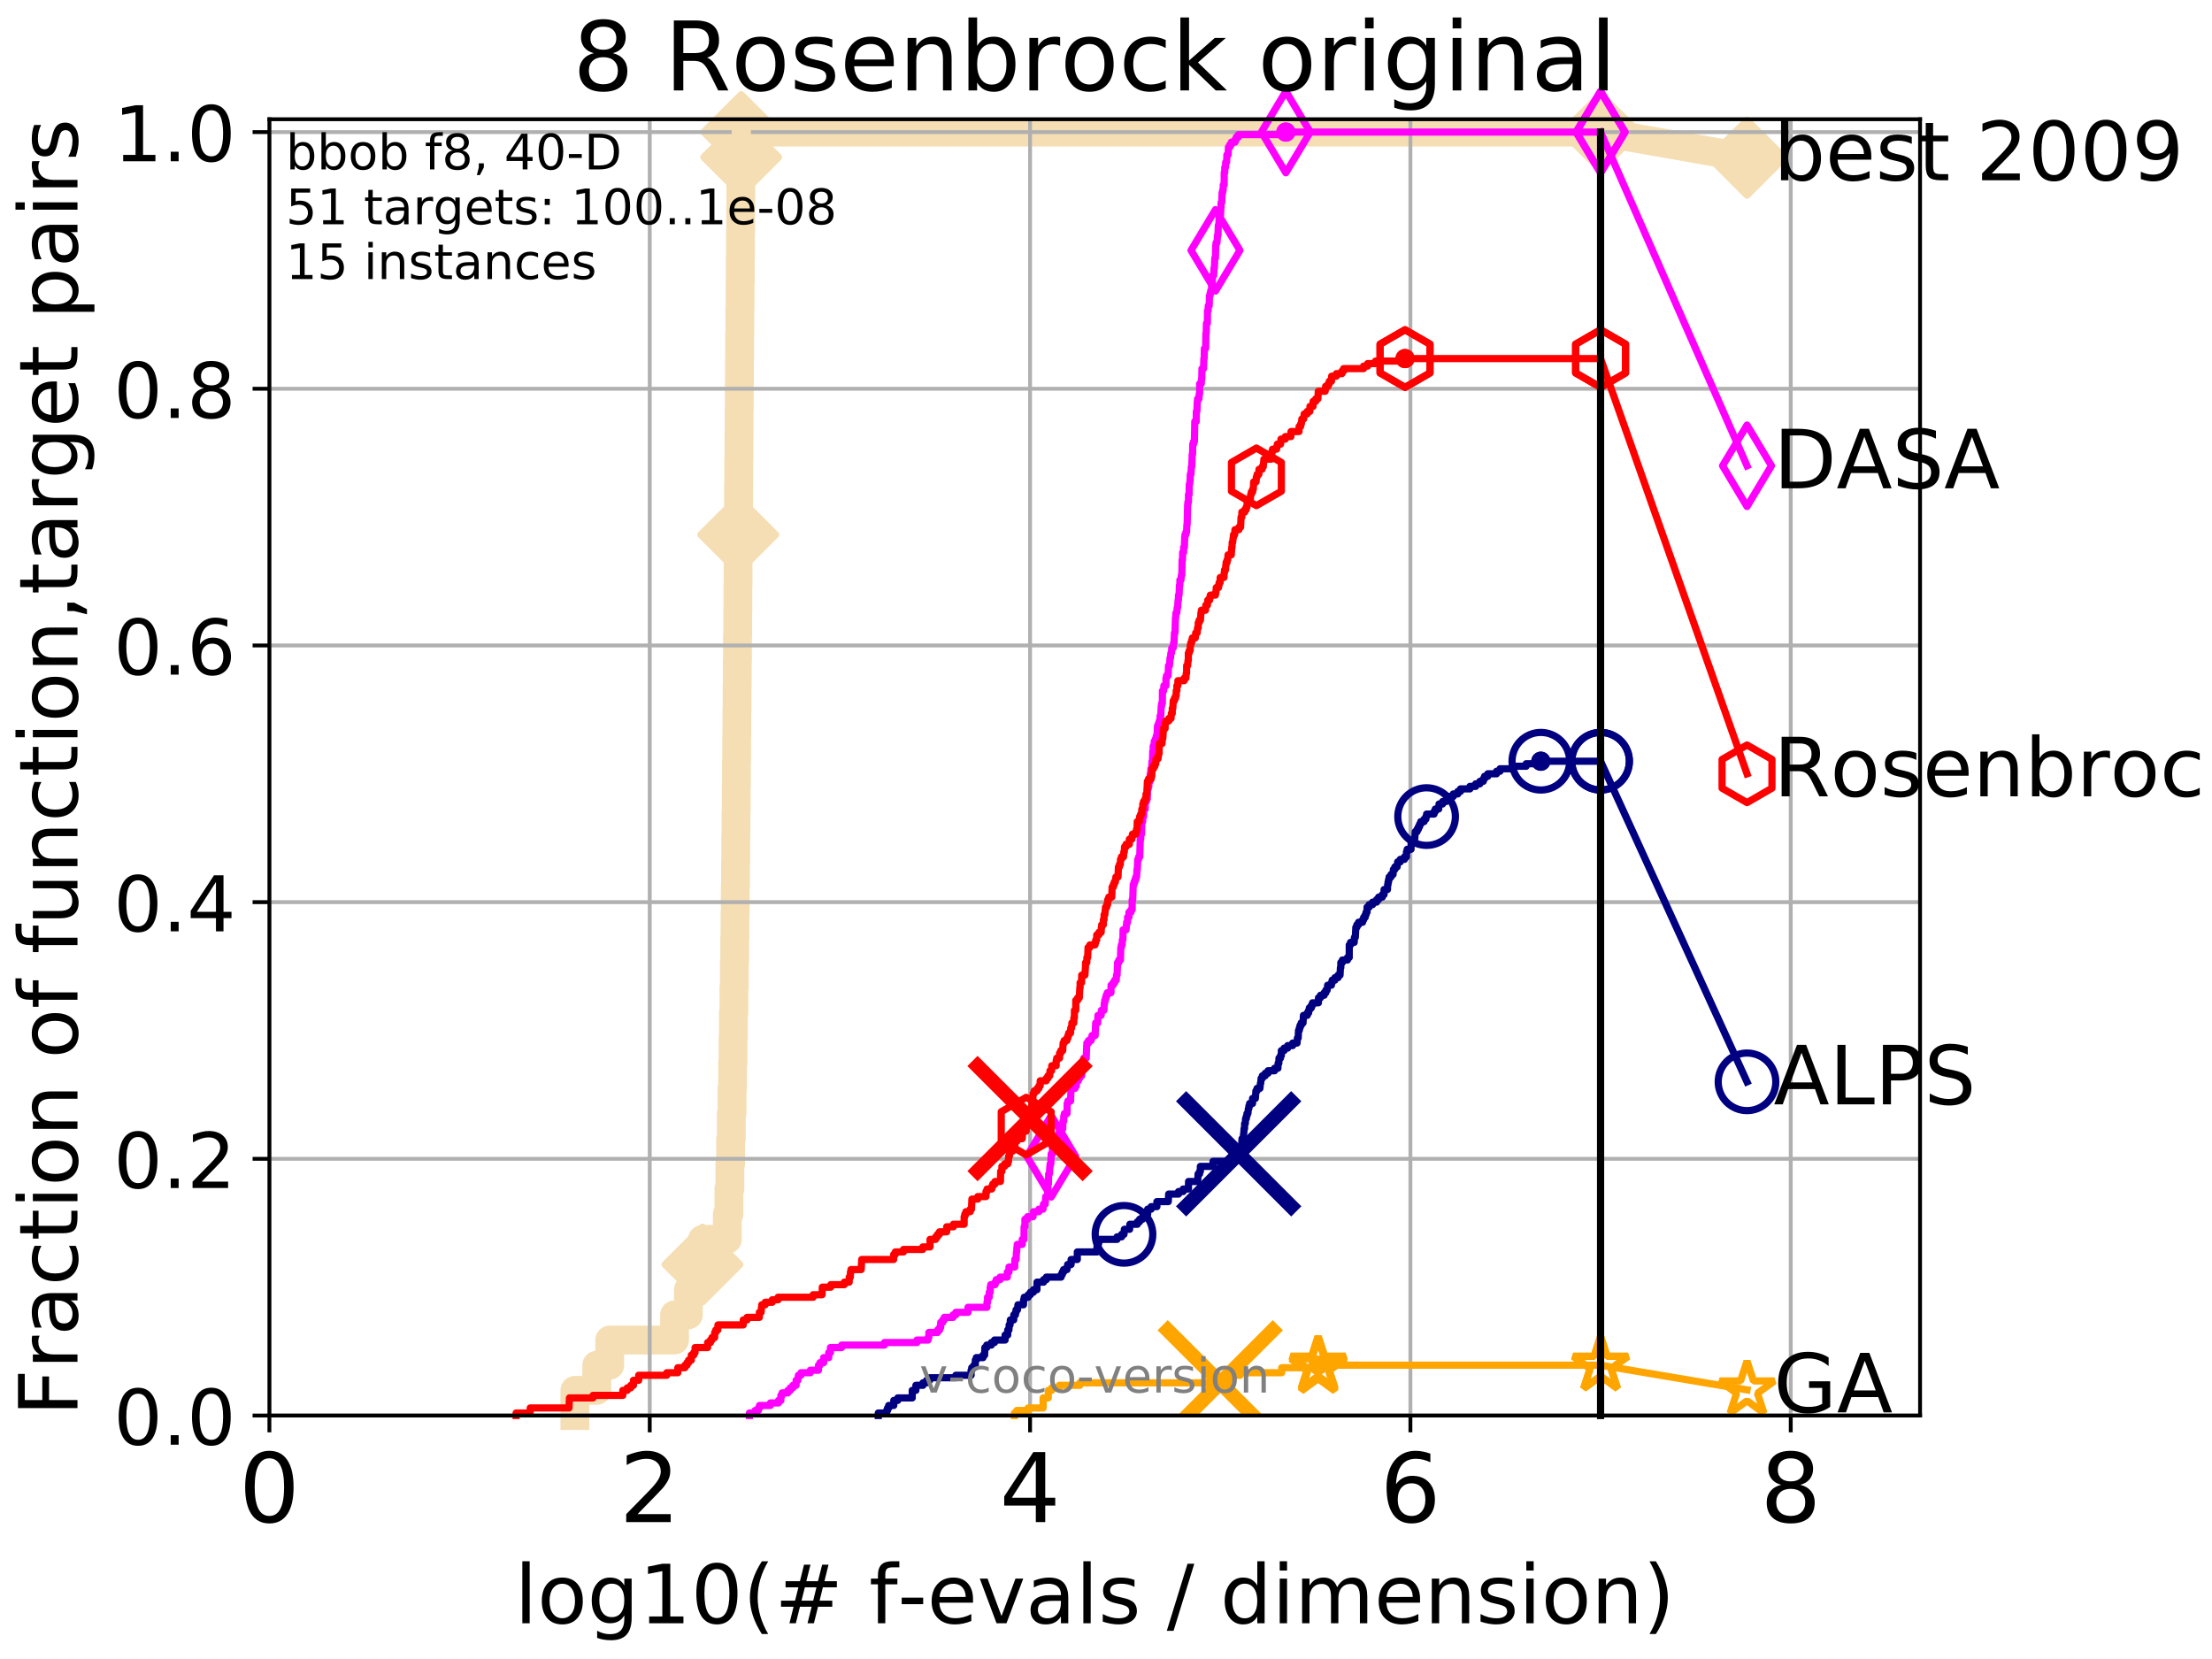 <?xml version="1.0" encoding="utf-8" standalone="no"?>
<!DOCTYPE svg PUBLIC "-//W3C//DTD SVG 1.1//EN"
  "http://www.w3.org/Graphics/SVG/1.1/DTD/svg11.dtd">
<!-- Created with matplotlib (http://matplotlib.org/) -->
<svg height="345.6pt" version="1.1" viewBox="0 0 460.8 345.6" width="460.8pt" xmlns="http://www.w3.org/2000/svg" xmlns:xlink="http://www.w3.org/1999/xlink">
 <defs>
  <style type="text/css">
*{stroke-linecap:butt;stroke-linejoin:round;}
  </style>
 </defs>
 <g id="figure_1">
  <g id="patch_1">
   <path d="M 0 345.6 
L 460.8 345.6 
L 460.8 0 
L 0 0 
z
" style="fill:#ffffff;"/>
  </g>
  <g id="axes_1">
   <g id="patch_2">
    <path d="M 56.12 294.88 
L 399.984 294.88 
L 399.984 24.84 
L 56.12 24.84 
z
" style="fill:#ffffff;"/>
   </g>
   <g id="line2d_1">
    <path d="M 119.758 294.88 
L 119.758 289.638 
L 124.314 289.638 
L 124.314 284.395 
L 127.022 284.395 
L 127.022 279.153 
L 140.521 279.153 
L 140.521 273.91 
L 143.405 273.91 
L 143.405 268.668 
L 145.175 268.668 
L 145.175 263.425 
L 146.34 263.425 
L 146.34 258.183 
L 151.509 258.183 
L 151.509 252.94 
L 151.842 252.94 
L 151.842 247.698 
L 152.045 247.698 
L 152.045 242.455 
L 152.208 242.455 
L 152.208 237.213 
L 152.349 237.213 
L 152.349 231.97 
L 152.499 231.97 
L 152.499 226.728 
L 152.6 226.728 
L 152.6 221.485 
L 152.696 221.485 
L 152.696 216.243 
L 152.775 216.243 
L 152.775 211 
L 152.891 211 
L 152.891 205.758 
L 152.973 205.758 
L 152.973 200.515 
L 153.05 200.515 
L 153.05 195.273 
L 153.11 195.273 
L 153.11 190.03 
L 153.165 190.03 
L 153.165 184.788 
L 153.222 184.788 
L 153.222 179.546 
L 153.269 179.546 
L 153.269 174.303 
L 153.322 174.303 
L 153.322 169.061 
L 153.369 169.061 
L 153.369 163.818 
L 153.416 163.818 
L 153.416 158.576 
L 153.461 158.576 
L 153.461 153.333 
L 153.501 153.333 
L 153.501 148.091 
L 153.546 148.091 
L 153.546 142.848 
L 153.588 142.848 
L 153.588 137.606 
L 153.635 137.606 
L 153.635 132.363 
L 153.684 132.363 
L 153.684 127.121 
L 153.717 127.121 
L 153.717 121.878 
L 153.755 121.878 
L 153.755 116.636 
L 153.788 116.636 
L 153.788 111.393 
L 153.819 111.393 
L 153.819 106.151 
L 153.858 106.151 
L 153.858 100.908 
L 153.891 100.908 
L 153.891 95.666 
L 153.932 95.666 
L 153.932 90.423 
L 153.964 90.423 
L 153.964 85.181 
L 154.003 85.181 
L 154.003 79.938 
L 154.041 79.938 
L 154.041 74.696 
L 154.081 74.696 
L 154.081 69.453 
L 154.123 69.453 
L 154.123 64.211 
L 154.164 64.211 
L 154.164 58.969 
L 154.208 58.969 
L 154.208 53.726 
L 154.246 53.726 
L 154.246 48.484 
L 154.289 48.484 
L 154.289 43.241 
L 154.326 43.241 
L 154.326 37.999 
L 154.367 37.999 
L 154.367 32.756 
L 154.407 32.756 
L 154.407 27.514 
L 333.43 27.514 
" style="fill:none;stroke:#f5deb3;stroke-linecap:square;stroke-width:6;"/>
   </g>
   <g id="line2d_2">
    <defs>
     <path d="M -0 7.778 
L 7.778 0 
L 0 -7.778 
L -7.778 -0 
z
" id="me46e7da825" style="stroke:#f5deb3;stroke-linejoin:miter;stroke-width:1.5;"/>
    </defs>
    <g>
     <use style="fill:#f5deb3;stroke:#f5deb3;stroke-linejoin:miter;stroke-width:1.5;" x="146.34" xlink:href="#me46e7da825" y="263.425"/>
     <use style="fill:#f5deb3;stroke:#f5deb3;stroke-linejoin:miter;stroke-width:1.5;" x="153.788" xlink:href="#me46e7da825" y="111.393"/>
     <use style="fill:#f5deb3;stroke:#f5deb3;stroke-linejoin:miter;stroke-width:1.5;" x="154.407" xlink:href="#me46e7da825" y="32.756"/>
     <use style="fill:#f5deb3;stroke:#f5deb3;stroke-linejoin:miter;stroke-width:1.5;" x="154.407" xlink:href="#me46e7da825" y="27.514"/>
     <use style="fill:#f5deb3;stroke:#f5deb3;stroke-linejoin:miter;stroke-width:1.5;" x="333.43" xlink:href="#me46e7da825" y="27.514"/>
    </g>
   </g>
   <g id="line2d_3">
    <path style="fill:none;stroke:#f5deb3;stroke-linecap:square;stroke-width:6;"/>
    <g/>
   </g>
   <g id="line2d_4">
    <path d="M 333.43 27.514 
L 363.934 32.861 
" style="fill:none;stroke:#f5deb3;stroke-linecap:square;stroke-width:6;"/>
    <g>
     <use style="fill:#f5deb3;stroke:#f5deb3;stroke-linejoin:miter;stroke-width:1.5;" x="333.43" xlink:href="#me46e7da825" y="27.514"/>
     <use style="fill:#f5deb3;stroke:#f5deb3;stroke-linejoin:miter;stroke-width:1.5;" x="363.934" xlink:href="#me46e7da825" y="32.861"/>
    </g>
   </g>
   <g id="matplotlib.axis_1">
    <g id="xtick_1">
     <g id="line2d_5">
      <path clip-path="url(#p4a92e2bdd4)" d="M 56.12 294.88 
L 56.12 24.84 
" style="fill:none;stroke:#b0b0b0;stroke-linecap:square;stroke-width:0.8;"/>
     </g>
     <g id="line2d_6">
      <defs>
       <path d="M 0 0 
L 0 3.5 
" id="m34dcfe6924" style="stroke:#000000;stroke-width:0.8;"/>
      </defs>
      <g>
       <use style="stroke:#000000;stroke-width:0.8;" x="56.12" xlink:href="#m34dcfe6924" y="294.88"/>
      </g>
     </g>
     <g id="text_1">
      <!-- 0 -->
      <defs>
       <path d="M 31.781 66.406 
Q 24.172 66.406 20.328 58.906 
Q 16.5 51.422 16.5 36.375 
Q 16.5 21.391 20.328 13.891 
Q 24.172 6.391 31.781 6.391 
Q 39.453 6.391 43.281 13.891 
Q 47.125 21.391 47.125 36.375 
Q 47.125 51.422 43.281 58.906 
Q 39.453 66.406 31.781 66.406 
z
M 31.781 74.219 
Q 44.047 74.219 50.516 64.516 
Q 56.984 54.828 56.984 36.375 
Q 56.984 17.969 50.516 8.266 
Q 44.047 -1.422 31.781 -1.422 
Q 19.531 -1.422 13.062 8.266 
Q 6.594 17.969 6.594 36.375 
Q 6.594 54.828 13.062 64.516 
Q 19.531 74.219 31.781 74.219 
z
" id="DejaVuSans-30"/>
      </defs>
      <g transform="translate(49.758 317.077)scale(0.2 -0.2)">
       <use xlink:href="#DejaVuSans-30"/>
      </g>
     </g>
    </g>
    <g id="xtick_2">
     <g id="line2d_7">
      <path clip-path="url(#p4a92e2bdd4)" d="M 135.351 294.88 
L 135.351 24.84 
" style="fill:none;stroke:#b0b0b0;stroke-linecap:square;stroke-width:0.8;"/>
     </g>
     <g id="line2d_8">
      <g>
       <use style="stroke:#000000;stroke-width:0.8;" x="135.351" xlink:href="#m34dcfe6924" y="294.88"/>
      </g>
     </g>
     <g id="text_2">
      <!-- 2 -->
      <defs>
       <path d="M 19.188 8.297 
L 53.609 8.297 
L 53.609 0 
L 7.328 0 
L 7.328 8.297 
Q 12.938 14.109 22.625 23.891 
Q 32.328 33.688 34.812 36.531 
Q 39.547 41.844 41.422 45.531 
Q 43.312 49.219 43.312 52.781 
Q 43.312 58.594 39.234 62.25 
Q 35.156 65.922 28.609 65.922 
Q 23.969 65.922 18.812 64.312 
Q 13.672 62.703 7.812 59.422 
L 7.812 69.391 
Q 13.766 71.781 18.938 73 
Q 24.125 74.219 28.422 74.219 
Q 39.75 74.219 46.484 68.547 
Q 53.219 62.891 53.219 53.422 
Q 53.219 48.922 51.531 44.891 
Q 49.859 40.875 45.406 35.406 
Q 44.188 33.984 37.641 27.219 
Q 31.109 20.453 19.188 8.297 
z
" id="DejaVuSans-32"/>
      </defs>
      <g transform="translate(128.989 317.077)scale(0.2 -0.2)">
       <use xlink:href="#DejaVuSans-32"/>
      </g>
     </g>
    </g>
    <g id="xtick_3">
     <g id="line2d_9">
      <path clip-path="url(#p4a92e2bdd4)" d="M 214.583 294.88 
L 214.583 24.84 
" style="fill:none;stroke:#b0b0b0;stroke-linecap:square;stroke-width:0.8;"/>
     </g>
     <g id="line2d_10">
      <g>
       <use style="stroke:#000000;stroke-width:0.8;" x="214.583" xlink:href="#m34dcfe6924" y="294.88"/>
      </g>
     </g>
     <g id="text_3">
      <!-- 4 -->
      <defs>
       <path d="M 37.797 64.312 
L 12.891 25.391 
L 37.797 25.391 
z
M 35.203 72.906 
L 47.609 72.906 
L 47.609 25.391 
L 58.016 25.391 
L 58.016 17.188 
L 47.609 17.188 
L 47.609 0 
L 37.797 0 
L 37.797 17.188 
L 4.891 17.188 
L 4.891 26.703 
z
" id="DejaVuSans-34"/>
      </defs>
      <g transform="translate(208.22 317.077)scale(0.2 -0.2)">
       <use xlink:href="#DejaVuSans-34"/>
      </g>
     </g>
    </g>
    <g id="xtick_4">
     <g id="line2d_11">
      <path clip-path="url(#p4a92e2bdd4)" d="M 293.814 294.88 
L 293.814 24.84 
" style="fill:none;stroke:#b0b0b0;stroke-linecap:square;stroke-width:0.8;"/>
     </g>
     <g id="line2d_12">
      <g>
       <use style="stroke:#000000;stroke-width:0.8;" x="293.814" xlink:href="#m34dcfe6924" y="294.88"/>
      </g>
     </g>
     <g id="text_4">
      <!-- 6 -->
      <defs>
       <path d="M 33.016 40.375 
Q 26.375 40.375 22.484 35.828 
Q 18.609 31.297 18.609 23.391 
Q 18.609 15.531 22.484 10.953 
Q 26.375 6.391 33.016 6.391 
Q 39.656 6.391 43.531 10.953 
Q 47.406 15.531 47.406 23.391 
Q 47.406 31.297 43.531 35.828 
Q 39.656 40.375 33.016 40.375 
z
M 52.594 71.297 
L 52.594 62.312 
Q 48.875 64.062 45.094 64.984 
Q 41.312 65.922 37.594 65.922 
Q 27.828 65.922 22.672 59.328 
Q 17.531 52.734 16.797 39.406 
Q 19.672 43.656 24.016 45.922 
Q 28.375 48.188 33.594 48.188 
Q 44.578 48.188 50.953 41.516 
Q 57.328 34.859 57.328 23.391 
Q 57.328 12.156 50.688 5.359 
Q 44.047 -1.422 33.016 -1.422 
Q 20.359 -1.422 13.672 8.266 
Q 6.984 17.969 6.984 36.375 
Q 6.984 53.656 15.188 63.938 
Q 23.391 74.219 37.203 74.219 
Q 40.922 74.219 44.703 73.484 
Q 48.484 72.75 52.594 71.297 
z
" id="DejaVuSans-36"/>
      </defs>
      <g transform="translate(287.452 317.077)scale(0.2 -0.2)">
       <use xlink:href="#DejaVuSans-36"/>
      </g>
     </g>
    </g>
    <g id="xtick_5">
     <g id="line2d_13">
      <path clip-path="url(#p4a92e2bdd4)" d="M 373.045 294.88 
L 373.045 24.84 
" style="fill:none;stroke:#b0b0b0;stroke-linecap:square;stroke-width:0.8;"/>
     </g>
     <g id="line2d_14">
      <g>
       <use style="stroke:#000000;stroke-width:0.8;" x="373.045" xlink:href="#m34dcfe6924" y="294.88"/>
      </g>
     </g>
     <g id="text_5">
      <!-- 8 -->
      <defs>
       <path d="M 31.781 34.625 
Q 24.75 34.625 20.719 30.859 
Q 16.703 27.094 16.703 20.516 
Q 16.703 13.922 20.719 10.156 
Q 24.75 6.391 31.781 6.391 
Q 38.812 6.391 42.859 10.172 
Q 46.922 13.969 46.922 20.516 
Q 46.922 27.094 42.891 30.859 
Q 38.875 34.625 31.781 34.625 
z
M 21.922 38.812 
Q 15.578 40.375 12.031 44.719 
Q 8.5 49.078 8.5 55.328 
Q 8.5 64.062 14.719 69.141 
Q 20.953 74.219 31.781 74.219 
Q 42.672 74.219 48.875 69.141 
Q 55.078 64.062 55.078 55.328 
Q 55.078 49.078 51.531 44.719 
Q 48 40.375 41.703 38.812 
Q 48.828 37.156 52.797 32.312 
Q 56.781 27.484 56.781 20.516 
Q 56.781 9.906 50.312 4.234 
Q 43.844 -1.422 31.781 -1.422 
Q 19.734 -1.422 13.25 4.234 
Q 6.781 9.906 6.781 20.516 
Q 6.781 27.484 10.781 32.312 
Q 14.797 37.156 21.922 38.812 
z
M 18.312 54.391 
Q 18.312 48.734 21.844 45.562 
Q 25.391 42.391 31.781 42.391 
Q 38.141 42.391 41.719 45.562 
Q 45.312 48.734 45.312 54.391 
Q 45.312 60.062 41.719 63.234 
Q 38.141 66.406 31.781 66.406 
Q 25.391 66.406 21.844 63.234 
Q 18.312 60.062 18.312 54.391 
z
" id="DejaVuSans-38"/>
      </defs>
      <g transform="translate(366.683 317.077)scale(0.2 -0.2)">
       <use xlink:href="#DejaVuSans-38"/>
      </g>
     </g>
    </g>
    <g id="text_6">
     <!-- log10(# f-evals / dimension) -->
     <defs>
      <path d="M 9.422 75.984 
L 18.406 75.984 
L 18.406 0 
L 9.422 0 
z
" id="DejaVuSans-6c"/>
      <path d="M 30.609 48.391 
Q 23.391 48.391 19.188 42.75 
Q 14.984 37.109 14.984 27.297 
Q 14.984 17.484 19.156 11.844 
Q 23.344 6.203 30.609 6.203 
Q 37.797 6.203 41.984 11.859 
Q 46.188 17.531 46.188 27.297 
Q 46.188 37.016 41.984 42.703 
Q 37.797 48.391 30.609 48.391 
z
M 30.609 56 
Q 42.328 56 49.016 48.375 
Q 55.719 40.766 55.719 27.297 
Q 55.719 13.875 49.016 6.219 
Q 42.328 -1.422 30.609 -1.422 
Q 18.844 -1.422 12.172 6.219 
Q 5.516 13.875 5.516 27.297 
Q 5.516 40.766 12.172 48.375 
Q 18.844 56 30.609 56 
z
" id="DejaVuSans-6f"/>
      <path d="M 45.406 27.984 
Q 45.406 37.75 41.375 43.109 
Q 37.359 48.484 30.078 48.484 
Q 22.859 48.484 18.828 43.109 
Q 14.797 37.75 14.797 27.984 
Q 14.797 18.266 18.828 12.891 
Q 22.859 7.516 30.078 7.516 
Q 37.359 7.516 41.375 12.891 
Q 45.406 18.266 45.406 27.984 
z
M 54.391 6.781 
Q 54.391 -7.172 48.188 -13.984 
Q 42 -20.797 29.203 -20.797 
Q 24.469 -20.797 20.266 -20.094 
Q 16.062 -19.391 12.109 -17.922 
L 12.109 -9.188 
Q 16.062 -11.328 19.922 -12.344 
Q 23.781 -13.375 27.781 -13.375 
Q 36.625 -13.375 41.016 -8.766 
Q 45.406 -4.156 45.406 5.172 
L 45.406 9.625 
Q 42.625 4.781 38.281 2.391 
Q 33.938 0 27.875 0 
Q 17.828 0 11.672 7.656 
Q 5.516 15.328 5.516 27.984 
Q 5.516 40.672 11.672 48.328 
Q 17.828 56 27.875 56 
Q 33.938 56 38.281 53.609 
Q 42.625 51.219 45.406 46.391 
L 45.406 54.688 
L 54.391 54.688 
z
" id="DejaVuSans-67"/>
      <path d="M 12.406 8.297 
L 28.516 8.297 
L 28.516 63.922 
L 10.984 60.406 
L 10.984 69.391 
L 28.422 72.906 
L 38.281 72.906 
L 38.281 8.297 
L 54.391 8.297 
L 54.391 0 
L 12.406 0 
z
" id="DejaVuSans-31"/>
      <path d="M 31 75.875 
Q 24.469 64.656 21.281 53.656 
Q 18.109 42.672 18.109 31.391 
Q 18.109 20.125 21.312 9.062 
Q 24.516 -2 31 -13.188 
L 23.188 -13.188 
Q 15.875 -1.703 12.234 9.375 
Q 8.594 20.453 8.594 31.391 
Q 8.594 42.281 12.203 53.312 
Q 15.828 64.359 23.188 75.875 
z
" id="DejaVuSans-28"/>
      <path d="M 51.125 44 
L 36.922 44 
L 32.812 27.688 
L 47.125 27.688 
z
M 43.797 71.781 
L 38.719 51.516 
L 52.984 51.516 
L 58.109 71.781 
L 65.922 71.781 
L 60.891 51.516 
L 76.125 51.516 
L 76.125 44 
L 58.984 44 
L 54.984 27.688 
L 70.516 27.688 
L 70.516 20.219 
L 53.078 20.219 
L 48 0 
L 40.188 0 
L 45.219 20.219 
L 30.906 20.219 
L 25.875 0 
L 18.016 0 
L 23.094 20.219 
L 7.719 20.219 
L 7.719 27.688 
L 24.906 27.688 
L 29 44 
L 13.281 44 
L 13.281 51.516 
L 30.906 51.516 
L 35.891 71.781 
z
" id="DejaVuSans-23"/>
      <path id="DejaVuSans-20"/>
      <path d="M 37.109 75.984 
L 37.109 68.5 
L 28.516 68.5 
Q 23.688 68.5 21.797 66.547 
Q 19.922 64.594 19.922 59.516 
L 19.922 54.688 
L 34.719 54.688 
L 34.719 47.703 
L 19.922 47.703 
L 19.922 0 
L 10.891 0 
L 10.891 47.703 
L 2.297 47.703 
L 2.297 54.688 
L 10.891 54.688 
L 10.891 58.5 
Q 10.891 67.625 15.141 71.797 
Q 19.391 75.984 28.609 75.984 
z
" id="DejaVuSans-66"/>
      <path d="M 4.891 31.391 
L 31.203 31.391 
L 31.203 23.391 
L 4.891 23.391 
z
" id="DejaVuSans-2d"/>
      <path d="M 56.203 29.594 
L 56.203 25.203 
L 14.891 25.203 
Q 15.484 15.922 20.484 11.062 
Q 25.484 6.203 34.422 6.203 
Q 39.594 6.203 44.453 7.469 
Q 49.312 8.734 54.109 11.281 
L 54.109 2.781 
Q 49.266 0.734 44.188 -0.344 
Q 39.109 -1.422 33.891 -1.422 
Q 20.797 -1.422 13.156 6.188 
Q 5.516 13.812 5.516 26.812 
Q 5.516 40.234 12.766 48.109 
Q 20.016 56 32.328 56 
Q 43.359 56 49.781 48.891 
Q 56.203 41.797 56.203 29.594 
z
M 47.219 32.234 
Q 47.125 39.594 43.094 43.984 
Q 39.062 48.391 32.422 48.391 
Q 24.906 48.391 20.391 44.141 
Q 15.875 39.891 15.188 32.172 
z
" id="DejaVuSans-65"/>
      <path d="M 2.984 54.688 
L 12.5 54.688 
L 29.594 8.797 
L 46.688 54.688 
L 56.203 54.688 
L 35.688 0 
L 23.484 0 
z
" id="DejaVuSans-76"/>
      <path d="M 34.281 27.484 
Q 23.391 27.484 19.188 25 
Q 14.984 22.516 14.984 16.5 
Q 14.984 11.719 18.141 8.906 
Q 21.297 6.109 26.703 6.109 
Q 34.188 6.109 38.703 11.406 
Q 43.219 16.703 43.219 25.484 
L 43.219 27.484 
z
M 52.203 31.203 
L 52.203 0 
L 43.219 0 
L 43.219 8.297 
Q 40.141 3.328 35.547 0.953 
Q 30.953 -1.422 24.312 -1.422 
Q 15.922 -1.422 10.953 3.297 
Q 6 8.016 6 15.922 
Q 6 25.141 12.172 29.828 
Q 18.359 34.516 30.609 34.516 
L 43.219 34.516 
L 43.219 35.406 
Q 43.219 41.609 39.141 45 
Q 35.062 48.391 27.688 48.391 
Q 23 48.391 18.547 47.266 
Q 14.109 46.141 10.016 43.891 
L 10.016 52.203 
Q 14.938 54.109 19.578 55.047 
Q 24.219 56 28.609 56 
Q 40.484 56 46.344 49.844 
Q 52.203 43.703 52.203 31.203 
z
" id="DejaVuSans-61"/>
      <path d="M 44.281 53.078 
L 44.281 44.578 
Q 40.484 46.531 36.375 47.5 
Q 32.281 48.484 27.875 48.484 
Q 21.188 48.484 17.844 46.438 
Q 14.5 44.391 14.5 40.281 
Q 14.5 37.156 16.891 35.375 
Q 19.281 33.594 26.516 31.984 
L 29.594 31.297 
Q 39.156 29.25 43.188 25.516 
Q 47.219 21.781 47.219 15.094 
Q 47.219 7.469 41.188 3.016 
Q 35.156 -1.422 24.609 -1.422 
Q 20.219 -1.422 15.453 -0.562 
Q 10.688 0.297 5.422 2 
L 5.422 11.281 
Q 10.406 8.688 15.234 7.391 
Q 20.062 6.109 24.812 6.109 
Q 31.156 6.109 34.562 8.281 
Q 37.984 10.453 37.984 14.406 
Q 37.984 18.062 35.516 20.016 
Q 33.062 21.969 24.703 23.781 
L 21.578 24.516 
Q 13.234 26.266 9.516 29.906 
Q 5.812 33.547 5.812 39.891 
Q 5.812 47.609 11.281 51.797 
Q 16.75 56 26.812 56 
Q 31.781 56 36.172 55.266 
Q 40.578 54.547 44.281 53.078 
z
" id="DejaVuSans-73"/>
      <path d="M 25.391 72.906 
L 33.688 72.906 
L 8.297 -9.281 
L 0 -9.281 
z
" id="DejaVuSans-2f"/>
      <path d="M 45.406 46.391 
L 45.406 75.984 
L 54.391 75.984 
L 54.391 0 
L 45.406 0 
L 45.406 8.203 
Q 42.578 3.328 38.25 0.953 
Q 33.938 -1.422 27.875 -1.422 
Q 17.969 -1.422 11.734 6.484 
Q 5.516 14.406 5.516 27.297 
Q 5.516 40.188 11.734 48.094 
Q 17.969 56 27.875 56 
Q 33.938 56 38.25 53.625 
Q 42.578 51.266 45.406 46.391 
z
M 14.797 27.297 
Q 14.797 17.391 18.875 11.75 
Q 22.953 6.109 30.078 6.109 
Q 37.203 6.109 41.297 11.75 
Q 45.406 17.391 45.406 27.297 
Q 45.406 37.203 41.297 42.844 
Q 37.203 48.484 30.078 48.484 
Q 22.953 48.484 18.875 42.844 
Q 14.797 37.203 14.797 27.297 
z
" id="DejaVuSans-64"/>
      <path d="M 9.422 54.688 
L 18.406 54.688 
L 18.406 0 
L 9.422 0 
z
M 9.422 75.984 
L 18.406 75.984 
L 18.406 64.594 
L 9.422 64.594 
z
" id="DejaVuSans-69"/>
      <path d="M 52 44.188 
Q 55.375 50.25 60.062 53.125 
Q 64.75 56 71.094 56 
Q 79.641 56 84.281 50.016 
Q 88.922 44.047 88.922 33.016 
L 88.922 0 
L 79.891 0 
L 79.891 32.719 
Q 79.891 40.578 77.094 44.375 
Q 74.312 48.188 68.609 48.188 
Q 61.625 48.188 57.562 43.547 
Q 53.516 38.922 53.516 30.906 
L 53.516 0 
L 44.484 0 
L 44.484 32.719 
Q 44.484 40.625 41.703 44.406 
Q 38.922 48.188 33.109 48.188 
Q 26.219 48.188 22.156 43.531 
Q 18.109 38.875 18.109 30.906 
L 18.109 0 
L 9.078 0 
L 9.078 54.688 
L 18.109 54.688 
L 18.109 46.188 
Q 21.188 51.219 25.484 53.609 
Q 29.781 56 35.688 56 
Q 41.656 56 45.828 52.969 
Q 50 49.953 52 44.188 
z
" id="DejaVuSans-6d"/>
      <path d="M 54.891 33.016 
L 54.891 0 
L 45.906 0 
L 45.906 32.719 
Q 45.906 40.484 42.875 44.328 
Q 39.844 48.188 33.797 48.188 
Q 26.516 48.188 22.312 43.547 
Q 18.109 38.922 18.109 30.906 
L 18.109 0 
L 9.078 0 
L 9.078 54.688 
L 18.109 54.688 
L 18.109 46.188 
Q 21.344 51.125 25.703 53.562 
Q 30.078 56 35.797 56 
Q 45.219 56 50.047 50.172 
Q 54.891 44.344 54.891 33.016 
z
" id="DejaVuSans-6e"/>
      <path d="M 8.016 75.875 
L 15.828 75.875 
Q 23.141 64.359 26.781 53.312 
Q 30.422 42.281 30.422 31.391 
Q 30.422 20.453 26.781 9.375 
Q 23.141 -1.703 15.828 -13.188 
L 8.016 -13.188 
Q 14.5 -2 17.703 9.062 
Q 20.906 20.125 20.906 31.391 
Q 20.906 42.672 17.703 53.656 
Q 14.5 64.656 8.016 75.875 
z
" id="DejaVuSans-29"/>
     </defs>
     <g transform="translate(107.211 338.154)scale(0.17 -0.17)">
      <use xlink:href="#DejaVuSans-6c"/>
      <use x="27.783" xlink:href="#DejaVuSans-6f"/>
      <use x="88.965" xlink:href="#DejaVuSans-67"/>
      <use x="152.441" xlink:href="#DejaVuSans-31"/>
      <use x="216.064" xlink:href="#DejaVuSans-30"/>
      <use x="279.688" xlink:href="#DejaVuSans-28"/>
      <use x="318.701" xlink:href="#DejaVuSans-23"/>
      <use x="402.49" xlink:href="#DejaVuSans-20"/>
      <use x="434.277" xlink:href="#DejaVuSans-66"/>
      <use x="469.404" xlink:href="#DejaVuSans-2d"/>
      <use x="505.488" xlink:href="#DejaVuSans-65"/>
      <use x="567.012" xlink:href="#DejaVuSans-76"/>
      <use x="626.191" xlink:href="#DejaVuSans-61"/>
      <use x="687.471" xlink:href="#DejaVuSans-6c"/>
      <use x="715.254" xlink:href="#DejaVuSans-73"/>
      <use x="767.354" xlink:href="#DejaVuSans-20"/>
      <use x="799.141" xlink:href="#DejaVuSans-2f"/>
      <use x="832.832" xlink:href="#DejaVuSans-20"/>
      <use x="864.619" xlink:href="#DejaVuSans-64"/>
      <use x="928.096" xlink:href="#DejaVuSans-69"/>
      <use x="955.879" xlink:href="#DejaVuSans-6d"/>
      <use x="1053.291" xlink:href="#DejaVuSans-65"/>
      <use x="1114.814" xlink:href="#DejaVuSans-6e"/>
      <use x="1178.193" xlink:href="#DejaVuSans-73"/>
      <use x="1230.293" xlink:href="#DejaVuSans-69"/>
      <use x="1258.076" xlink:href="#DejaVuSans-6f"/>
      <use x="1319.258" xlink:href="#DejaVuSans-6e"/>
      <use x="1382.637" xlink:href="#DejaVuSans-29"/>
     </g>
    </g>
   </g>
   <g id="matplotlib.axis_2">
    <g id="ytick_1">
     <g id="line2d_15">
      <path clip-path="url(#p4a92e2bdd4)" d="M 56.12 294.88 
L 399.984 294.88 
" style="fill:none;stroke:#b0b0b0;stroke-linecap:square;stroke-width:0.8;"/>
     </g>
     <g id="line2d_16">
      <defs>
       <path d="M 0 0 
L -3.5 0 
" id="m92f5de79e0" style="stroke:#000000;stroke-width:0.8;"/>
      </defs>
      <g>
       <use style="stroke:#000000;stroke-width:0.8;" x="56.12" xlink:href="#m92f5de79e0" y="294.88"/>
      </g>
     </g>
     <g id="text_7">
      <!-- 0.0 -->
      <defs>
       <path d="M 10.688 12.406 
L 21 12.406 
L 21 0 
L 10.688 0 
z
" id="DejaVuSans-2e"/>
      </defs>
      <g transform="translate(23.675 300.959)scale(0.16 -0.16)">
       <use xlink:href="#DejaVuSans-30"/>
       <use x="63.623" xlink:href="#DejaVuSans-2e"/>
       <use x="95.41" xlink:href="#DejaVuSans-30"/>
      </g>
     </g>
    </g>
    <g id="ytick_2">
     <g id="line2d_17">
      <path clip-path="url(#p4a92e2bdd4)" d="M 56.12 241.407 
L 399.984 241.407 
" style="fill:none;stroke:#b0b0b0;stroke-linecap:square;stroke-width:0.8;"/>
     </g>
     <g id="line2d_18">
      <g>
       <use style="stroke:#000000;stroke-width:0.8;" x="56.12" xlink:href="#m92f5de79e0" y="241.407"/>
      </g>
     </g>
     <g id="text_8">
      <!-- 0.2 -->
      <g transform="translate(23.675 247.485)scale(0.16 -0.16)">
       <use xlink:href="#DejaVuSans-30"/>
       <use x="63.623" xlink:href="#DejaVuSans-2e"/>
       <use x="95.41" xlink:href="#DejaVuSans-32"/>
      </g>
     </g>
    </g>
    <g id="ytick_3">
     <g id="line2d_19">
      <path clip-path="url(#p4a92e2bdd4)" d="M 56.12 187.933 
L 399.984 187.933 
" style="fill:none;stroke:#b0b0b0;stroke-linecap:square;stroke-width:0.8;"/>
     </g>
     <g id="line2d_20">
      <g>
       <use style="stroke:#000000;stroke-width:0.8;" x="56.12" xlink:href="#m92f5de79e0" y="187.933"/>
      </g>
     </g>
     <g id="text_9">
      <!-- 0.4 -->
      <g transform="translate(23.675 194.012)scale(0.16 -0.16)">
       <use xlink:href="#DejaVuSans-30"/>
       <use x="63.623" xlink:href="#DejaVuSans-2e"/>
       <use x="95.41" xlink:href="#DejaVuSans-34"/>
      </g>
     </g>
    </g>
    <g id="ytick_4">
     <g id="line2d_21">
      <path clip-path="url(#p4a92e2bdd4)" d="M 56.12 134.46 
L 399.984 134.46 
" style="fill:none;stroke:#b0b0b0;stroke-linecap:square;stroke-width:0.8;"/>
     </g>
     <g id="line2d_22">
      <g>
       <use style="stroke:#000000;stroke-width:0.8;" x="56.12" xlink:href="#m92f5de79e0" y="134.46"/>
      </g>
     </g>
     <g id="text_10">
      <!-- 0.6 -->
      <g transform="translate(23.675 140.539)scale(0.16 -0.16)">
       <use xlink:href="#DejaVuSans-30"/>
       <use x="63.623" xlink:href="#DejaVuSans-2e"/>
       <use x="95.41" xlink:href="#DejaVuSans-36"/>
      </g>
     </g>
    </g>
    <g id="ytick_5">
     <g id="line2d_23">
      <path clip-path="url(#p4a92e2bdd4)" d="M 56.12 80.987 
L 399.984 80.987 
" style="fill:none;stroke:#b0b0b0;stroke-linecap:square;stroke-width:0.8;"/>
     </g>
     <g id="line2d_24">
      <g>
       <use style="stroke:#000000;stroke-width:0.8;" x="56.12" xlink:href="#m92f5de79e0" y="80.987"/>
      </g>
     </g>
     <g id="text_11">
      <!-- 0.8 -->
      <g transform="translate(23.675 87.066)scale(0.16 -0.16)">
       <use xlink:href="#DejaVuSans-30"/>
       <use x="63.623" xlink:href="#DejaVuSans-2e"/>
       <use x="95.41" xlink:href="#DejaVuSans-38"/>
      </g>
     </g>
    </g>
    <g id="ytick_6">
     <g id="line2d_25">
      <path clip-path="url(#p4a92e2bdd4)" d="M 56.12 27.514 
L 399.984 27.514 
" style="fill:none;stroke:#b0b0b0;stroke-linecap:square;stroke-width:0.8;"/>
     </g>
     <g id="line2d_26">
      <g>
       <use style="stroke:#000000;stroke-width:0.8;" x="56.12" xlink:href="#m92f5de79e0" y="27.514"/>
      </g>
     </g>
     <g id="text_12">
      <!-- 1.0 -->
      <g transform="translate(23.675 33.592)scale(0.16 -0.16)">
       <use xlink:href="#DejaVuSans-31"/>
       <use x="63.623" xlink:href="#DejaVuSans-2e"/>
       <use x="95.41" xlink:href="#DejaVuSans-30"/>
      </g>
     </g>
    </g>
    <g id="text_13">
     <!-- Fraction of function,target pairs -->
     <defs>
      <path d="M 9.812 72.906 
L 51.703 72.906 
L 51.703 64.594 
L 19.672 64.594 
L 19.672 43.109 
L 48.578 43.109 
L 48.578 34.812 
L 19.672 34.812 
L 19.672 0 
L 9.812 0 
z
" id="DejaVuSans-46"/>
      <path d="M 41.109 46.297 
Q 39.594 47.172 37.812 47.578 
Q 36.031 48 33.891 48 
Q 26.266 48 22.188 43.047 
Q 18.109 38.094 18.109 28.812 
L 18.109 0 
L 9.078 0 
L 9.078 54.688 
L 18.109 54.688 
L 18.109 46.188 
Q 20.953 51.172 25.484 53.578 
Q 30.031 56 36.531 56 
Q 37.453 56 38.578 55.875 
Q 39.703 55.766 41.062 55.516 
z
" id="DejaVuSans-72"/>
      <path d="M 48.781 52.594 
L 48.781 44.188 
Q 44.969 46.297 41.141 47.344 
Q 37.312 48.391 33.406 48.391 
Q 24.656 48.391 19.812 42.844 
Q 14.984 37.312 14.984 27.297 
Q 14.984 17.281 19.812 11.734 
Q 24.656 6.203 33.406 6.203 
Q 37.312 6.203 41.141 7.25 
Q 44.969 8.297 48.781 10.406 
L 48.781 2.094 
Q 45.016 0.344 40.984 -0.531 
Q 36.969 -1.422 32.422 -1.422 
Q 20.062 -1.422 12.781 6.344 
Q 5.516 14.109 5.516 27.297 
Q 5.516 40.672 12.859 48.328 
Q 20.219 56 33.016 56 
Q 37.156 56 41.109 55.141 
Q 45.062 54.297 48.781 52.594 
z
" id="DejaVuSans-63"/>
      <path d="M 18.312 70.219 
L 18.312 54.688 
L 36.812 54.688 
L 36.812 47.703 
L 18.312 47.703 
L 18.312 18.016 
Q 18.312 11.328 20.141 9.422 
Q 21.969 7.516 27.594 7.516 
L 36.812 7.516 
L 36.812 0 
L 27.594 0 
Q 17.188 0 13.234 3.875 
Q 9.281 7.766 9.281 18.016 
L 9.281 47.703 
L 2.688 47.703 
L 2.688 54.688 
L 9.281 54.688 
L 9.281 70.219 
z
" id="DejaVuSans-74"/>
      <path d="M 8.5 21.578 
L 8.5 54.688 
L 17.484 54.688 
L 17.484 21.922 
Q 17.484 14.156 20.5 10.266 
Q 23.531 6.391 29.594 6.391 
Q 36.859 6.391 41.078 11.031 
Q 45.312 15.672 45.312 23.688 
L 45.312 54.688 
L 54.297 54.688 
L 54.297 0 
L 45.312 0 
L 45.312 8.406 
Q 42.047 3.422 37.719 1 
Q 33.406 -1.422 27.688 -1.422 
Q 18.266 -1.422 13.375 4.438 
Q 8.5 10.297 8.5 21.578 
z
M 31.109 56 
z
" id="DejaVuSans-75"/>
      <path d="M 11.719 12.406 
L 22.016 12.406 
L 22.016 4 
L 14.016 -11.625 
L 7.719 -11.625 
L 11.719 4 
z
" id="DejaVuSans-2c"/>
      <path d="M 18.109 8.203 
L 18.109 -20.797 
L 9.078 -20.797 
L 9.078 54.688 
L 18.109 54.688 
L 18.109 46.391 
Q 20.953 51.266 25.266 53.625 
Q 29.594 56 35.594 56 
Q 45.562 56 51.781 48.094 
Q 58.016 40.188 58.016 27.297 
Q 58.016 14.406 51.781 6.484 
Q 45.562 -1.422 35.594 -1.422 
Q 29.594 -1.422 25.266 0.953 
Q 20.953 3.328 18.109 8.203 
z
M 48.688 27.297 
Q 48.688 37.203 44.609 42.844 
Q 40.531 48.484 33.406 48.484 
Q 26.266 48.484 22.188 42.844 
Q 18.109 37.203 18.109 27.297 
Q 18.109 17.391 22.188 11.75 
Q 26.266 6.109 33.406 6.109 
Q 40.531 6.109 44.609 11.75 
Q 48.688 17.391 48.688 27.297 
z
" id="DejaVuSans-70"/>
     </defs>
     <g transform="translate(16.14 294.999)rotate(-90)scale(0.17 -0.17)">
      <use xlink:href="#DejaVuSans-46"/>
      <use x="57.41" xlink:href="#DejaVuSans-72"/>
      <use x="98.523" xlink:href="#DejaVuSans-61"/>
      <use x="159.803" xlink:href="#DejaVuSans-63"/>
      <use x="214.783" xlink:href="#DejaVuSans-74"/>
      <use x="253.992" xlink:href="#DejaVuSans-69"/>
      <use x="281.775" xlink:href="#DejaVuSans-6f"/>
      <use x="342.957" xlink:href="#DejaVuSans-6e"/>
      <use x="406.336" xlink:href="#DejaVuSans-20"/>
      <use x="438.123" xlink:href="#DejaVuSans-6f"/>
      <use x="499.305" xlink:href="#DejaVuSans-66"/>
      <use x="534.51" xlink:href="#DejaVuSans-20"/>
      <use x="566.297" xlink:href="#DejaVuSans-66"/>
      <use x="601.502" xlink:href="#DejaVuSans-75"/>
      <use x="664.881" xlink:href="#DejaVuSans-6e"/>
      <use x="728.26" xlink:href="#DejaVuSans-63"/>
      <use x="783.24" xlink:href="#DejaVuSans-74"/>
      <use x="822.449" xlink:href="#DejaVuSans-69"/>
      <use x="850.232" xlink:href="#DejaVuSans-6f"/>
      <use x="911.414" xlink:href="#DejaVuSans-6e"/>
      <use x="974.793" xlink:href="#DejaVuSans-2c"/>
      <use x="1006.58" xlink:href="#DejaVuSans-74"/>
      <use x="1045.789" xlink:href="#DejaVuSans-61"/>
      <use x="1107.068" xlink:href="#DejaVuSans-72"/>
      <use x="1148.166" xlink:href="#DejaVuSans-67"/>
      <use x="1211.643" xlink:href="#DejaVuSans-65"/>
      <use x="1273.166" xlink:href="#DejaVuSans-74"/>
      <use x="1312.375" xlink:href="#DejaVuSans-20"/>
      <use x="1344.162" xlink:href="#DejaVuSans-70"/>
      <use x="1407.639" xlink:href="#DejaVuSans-61"/>
      <use x="1468.918" xlink:href="#DejaVuSans-69"/>
      <use x="1496.701" xlink:href="#DejaVuSans-72"/>
      <use x="1537.814" xlink:href="#DejaVuSans-73"/>
     </g>
    </g>
   </g>
   <g id="line2d_27">
    <defs>
     <path d="M 0 1.5 
C 0.398 1.5 0.779 1.342 1.061 1.061 
C 1.342 0.779 1.5 0.398 1.5 0 
C 1.5 -0.398 1.342 -0.779 1.061 -1.061 
C 0.779 -1.342 0.398 -1.5 0 -1.5 
C -0.398 -1.5 -0.779 -1.342 -1.061 -1.061 
C -1.342 -0.779 -1.5 -0.398 -1.5 0 
C -1.5 0.398 -1.342 0.779 -1.061 1.061 
C -0.779 1.342 -0.398 1.5 0 1.5 
z
" id="mf81b5c3404" style="stroke:#f5deb3;"/>
    </defs>
    <g>
     <use style="fill:#f5deb3;stroke:#f5deb3;" x="154.407" xlink:href="#mf81b5c3404" y="27.514"/>
     <use style="fill:#f5deb3;stroke:#f5deb3;" x="154.407" xlink:href="#mf81b5c3404" y="27.514"/>
    </g>
   </g>
   <g id="line2d_28">
    <defs>
     <path d="M 0 1.5 
C 0.398 1.5 0.779 1.342 1.061 1.061 
C 1.342 0.779 1.5 0.398 1.5 0 
C 1.5 -0.398 1.342 -0.779 1.061 -1.061 
C 0.779 -1.342 0.398 -1.5 0 -1.5 
C -0.398 -1.5 -0.779 -1.342 -1.061 -1.061 
C -1.342 -0.779 -1.5 -0.398 -1.5 0 
C -1.5 0.398 -1.342 0.779 -1.061 1.061 
C -0.779 1.342 -0.398 1.5 0 1.5 
z
" id="mf9c6789ba8" style="stroke:#000080;"/>
    </defs>
    <g>
     <use style="fill:#000080;stroke:#000080;" x="320.986" xlink:href="#mf9c6789ba8" y="158.576"/>
     <use style="fill:#000080;stroke:#000080;" x="320.986" xlink:href="#mf9c6789ba8" y="158.576"/>
    </g>
   </g>
   <g id="line2d_29">
    <path d="M 182.958 294.88 
L 182.958 294.356 
L 184.687 294.356 
L 184.687 293.832 
L 184.895 293.832 
L 184.895 293.307 
L 185.134 293.307 
L 185.134 292.783 
L 186.19 292.783 
L 186.19 291.735 
L 187.017 291.735 
L 187.017 291.21 
L 190.034 291.21 
L 190.034 289.638 
L 190.796 289.638 
L 190.796 288.589 
L 192.272 288.589 
L 192.272 288.065 
L 193.019 288.065 
L 193.019 287.541 
L 193.676 287.541 
L 193.676 287.016 
L 199.117 287.016 
L 199.117 286.492 
L 202.297 286.492 
L 202.297 285.444 
L 202.431 285.444 
L 202.431 284.919 
L 202.872 284.919 
L 202.872 284.395 
L 203.174 284.395 
L 203.174 283.347 
L 203.377 283.347 
L 203.377 282.822 
L 204.78 282.822 
L 204.78 282.298 
L 205.114 282.298 
L 205.156 280.725 
L 205.561 280.725 
L 205.561 280.201 
L 206.513 280.201 
L 206.513 279.677 
L 207.177 279.677 
L 207.177 279.153 
L 209.382 279.153 
L 209.382 278.104 
L 209.925 278.104 
L 209.925 277.056 
L 210.183 277.056 
L 210.225 276.007 
L 210.41 276.007 
L 210.474 274.959 
L 211.176 274.959 
L 211.19 273.91 
L 211.534 273.91 
L 211.534 273.386 
L 211.664 273.386 
L 211.664 272.862 
L 211.96 272.862 
L 212.061 271.813 
L 213.206 271.813 
L 213.236 270.765 
L 213.365 270.765 
L 213.365 270.24 
L 214.191 270.24 
L 214.191 269.716 
L 214.65 269.716 
L 214.65 269.192 
L 215.282 269.192 
L 215.282 268.668 
L 216.015 268.668 
L 216.028 267.095 
L 217.399 267.095 
L 217.399 266.571 
L 217.972 266.571 
L 217.972 266.046 
L 221.048 266.046 
L 221.048 265.522 
L 221.292 265.522 
L 221.292 264.998 
L 221.569 264.998 
L 221.569 264.474 
L 222.28 264.474 
L 222.28 263.949 
L 222.409 263.949 
L 222.409 263.425 
L 223.128 263.425 
L 223.128 262.377 
L 224.421 262.377 
L 224.421 260.804 
L 228.521 260.804 
L 228.521 259.755 
L 228.673 259.755 
L 228.673 259.231 
L 228.83 259.231 
L 228.83 258.707 
L 228.986 258.707 
L 228.986 258.183 
L 232.709 258.183 
L 232.709 257.658 
L 233.656 257.658 
L 233.656 257.134 
L 234.15 257.134 
L 234.22 256.086 
L 235.322 256.086 
L 235.369 255.037 
L 236.936 255.037 
L 236.936 254.513 
L 237.4 254.513 
L 237.4 253.989 
L 238.019 253.989 
L 238.019 253.464 
L 238.783 253.464 
L 238.783 252.94 
L 239.076 252.94 
L 239.076 251.892 
L 239.801 251.892 
L 239.801 251.367 
L 241.004 251.367 
L 241.004 250.319 
L 243.37 250.319 
L 243.457 248.746 
L 245.514 248.746 
L 245.514 248.222 
L 246.474 248.222 
L 246.474 247.698 
L 247.576 247.698 
L 247.598 246.125 
L 249.504 246.125 
L 249.583 244.552 
L 249.894 244.552 
L 249.894 244.028 
L 250.057 244.028 
L 250.057 242.979 
L 252.697 242.979 
L 252.697 241.931 
L 256.508 241.931 
L 256.508 241.407 
L 256.984 241.407 
L 256.984 240.358 
L 258.487 240.358 
L 258.528 238.785 
L 258.645 238.785 
L 258.732 237.213 
L 258.97 237.213 
L 259.07 236.164 
L 259.096 236.164 
L 259.162 235.116 
L 259.263 235.116 
L 259.274 234.067 
L 259.415 234.067 
L 259.472 233.019 
L 259.637 233.019 
L 259.637 232.495 
L 259.765 232.495 
L 259.765 231.97 
L 259.959 231.97 
L 260.066 230.922 
L 260.166 230.922 
L 260.166 230.398 
L 260.318 230.398 
L 260.318 229.873 
L 260.931 229.873 
L 260.931 228.825 
L 261.516 228.825 
L 261.625 227.252 
L 261.869 227.252 
L 261.869 226.728 
L 262.463 226.728 
L 262.569 225.679 
L 262.623 225.679 
L 262.715 224.631 
L 262.972 224.631 
L 262.972 224.107 
L 263.567 224.107 
L 263.567 223.582 
L 264.147 223.582 
L 264.147 223.058 
L 265.515 223.058 
L 265.515 222.534 
L 266.22 222.534 
L 266.25 221.485 
L 266.407 221.485 
L 266.432 220.437 
L 266.744 220.437 
L 266.744 219.913 
L 266.922 219.913 
L 266.922 218.864 
L 267.503 218.864 
L 267.503 218.34 
L 268.25 218.34 
L 268.25 217.816 
L 269.286 217.816 
L 269.286 217.291 
L 270.202 217.291 
L 270.269 216.243 
L 270.435 216.243 
L 270.501 214.67 
L 270.665 214.67 
L 270.665 214.146 
L 270.817 214.146 
L 270.817 213.622 
L 271.06 213.622 
L 271.06 213.097 
L 271.445 213.097 
L 271.531 211.525 
L 272.318 211.525 
L 272.318 211 
L 272.607 211 
L 272.607 210.476 
L 272.764 210.476 
L 272.764 209.952 
L 273.184 209.952 
L 273.184 209.428 
L 273.419 209.428 
L 273.419 208.903 
L 274.652 208.903 
L 274.666 207.855 
L 275.085 207.855 
L 275.085 207.331 
L 275.848 207.331 
L 275.848 206.806 
L 276.195 206.806 
L 276.195 206.282 
L 276.464 206.282 
L 276.573 205.234 
L 277.357 205.234 
L 277.357 204.709 
L 277.513 204.709 
L 277.513 204.185 
L 278.086 204.185 
L 278.086 203.661 
L 278.746 203.661 
L 278.746 203.137 
L 279.152 203.137 
L 279.236 201.564 
L 279.318 201.564 
L 279.318 200.515 
L 279.643 200.515 
L 279.643 199.991 
L 280.702 199.991 
L 280.702 199.467 
L 281.071 199.467 
L 281.077 196.846 
L 281.334 196.846 
L 281.334 196.321 
L 282.102 196.321 
L 282.153 195.273 
L 282.337 195.273 
L 282.446 193.176 
L 282.659 193.176 
L 282.659 192.652 
L 283.003 192.652 
L 283.003 192.127 
L 283.849 192.127 
L 283.849 191.603 
L 284.084 191.603 
L 284.084 191.079 
L 284.4 191.079 
L 284.4 190.555 
L 284.575 190.555 
L 284.575 190.03 
L 284.784 190.03 
L 284.784 188.982 
L 285.216 188.982 
L 285.216 188.458 
L 285.93 188.458 
L 285.93 187.933 
L 286.77 187.933 
L 286.77 187.409 
L 287.194 187.409 
L 287.194 186.885 
L 287.962 186.885 
L 287.962 186.361 
L 288.324 186.361 
L 288.327 185.312 
L 289.033 185.312 
L 289.075 184.264 
L 289.154 184.264 
L 289.154 183.739 
L 289.266 183.739 
L 289.266 183.215 
L 289.382 183.215 
L 289.382 182.691 
L 289.776 182.691 
L 289.776 182.167 
L 290.196 182.167 
L 290.27 181.118 
L 290.573 181.118 
L 290.573 180.594 
L 291.044 180.594 
L 291.153 179.546 
L 291.697 179.546 
L 291.697 179.021 
L 292.577 179.021 
L 292.577 178.497 
L 292.992 178.497 
L 292.992 177.449 
L 293.142 177.449 
L 293.142 176.924 
L 293.947 176.924 
L 293.972 175.352 
L 294.473 175.352 
L 294.473 174.827 
L 294.712 174.827 
L 294.822 173.255 
L 295.21 173.255 
L 295.21 172.73 
L 295.484 172.73 
L 295.484 172.206 
L 295.727 172.206 
L 295.727 171.682 
L 295.969 171.682 
L 295.969 171.158 
L 296.671 171.158 
L 296.671 170.633 
L 297.048 170.633 
L 297.048 170.109 
L 297.188 170.109 
L 297.188 169.585 
L 298.744 169.585 
L 298.744 169.061 
L 299 169.061 
L 299 168.536 
L 299.707 168.536 
L 299.775 167.488 
L 300.522 167.488 
L 300.522 166.964 
L 301.29 166.964 
L 301.29 166.439 
L 301.469 166.439 
L 301.469 165.915 
L 302.746 165.915 
L 302.746 165.391 
L 303.694 165.391 
L 303.694 164.867 
L 304.253 164.867 
L 304.253 164.342 
L 306.211 164.342 
L 306.211 163.818 
L 307.407 163.818 
L 307.407 163.294 
L 308.279 163.294 
L 308.279 162.77 
L 308.991 162.77 
L 308.991 162.245 
L 309.256 162.245 
L 309.256 161.721 
L 309.929 161.721 
L 309.929 161.197 
L 311.752 161.197 
L 311.752 160.673 
L 312.482 160.673 
L 312.482 160.148 
L 315.137 160.148 
L 315.137 159.624 
L 317.923 159.624 
L 317.923 159.1 
L 320.986 159.1 
L 320.986 158.576 
L 333.43 158.576 
L 333.43 158.576 
" style="fill:none;stroke:#000080;stroke-linecap:square;stroke-width:1.5;"/>
   </g>
   <g id="line2d_30">
    <defs>
     <path d="M 0 6 
C 1.591 6 3.117 5.368 4.243 4.243 
C 5.368 3.117 6 1.591 6 0 
C 6 -1.591 5.368 -3.117 4.243 -4.243 
C 3.117 -5.368 1.591 -6 0 -6 
C -1.591 -6 -3.117 -5.368 -4.243 -4.243 
C -5.368 -3.117 -6 -1.591 -6 0 
C -6 1.591 -5.368 3.117 -4.243 4.243 
C -3.117 5.368 -1.591 6 0 6 
z
" id="mab6ea94f6a" style="stroke:#000080;stroke-width:1.5;"/>
    </defs>
    <g>
     <use style="fill-opacity:0;stroke:#000080;stroke-width:1.5;" x="234.15" xlink:href="#mab6ea94f6a" y="257.134"/>
     <use style="fill-opacity:0;stroke:#000080;stroke-width:1.5;" x="297.188" xlink:href="#mab6ea94f6a" y="170.109"/>
     <use style="fill-opacity:0;stroke:#000080;stroke-width:1.5;" x="320.986" xlink:href="#mab6ea94f6a" y="158.576"/>
     <use style="fill-opacity:0;stroke:#000080;stroke-width:1.5;" x="333.43" xlink:href="#mab6ea94f6a" y="158.576"/>
    </g>
   </g>
   <g id="line2d_31">
    <path style="fill:none;stroke:#000080;stroke-linecap:square;stroke-width:1.5;"/>
    <g/>
   </g>
   <g id="line2d_32">
    <path clip-path="url(#p4a92e2bdd4)" d="M 258.037 240.358 
" style="fill:none;stroke:#000080;stroke-linecap:square;stroke-width:1.5;"/>
    <defs>
     <path d="M -12 12 
L 12 -12 
M -12 -12 
L 12 12 
" id="m4097613e11" style="stroke:#000080;stroke-width:3;"/>
    </defs>
    <g clip-path="url(#p4a92e2bdd4)">
     <use style="fill:#000080;stroke:#000080;stroke-width:3;" x="258.037" xlink:href="#m4097613e11" y="240.358"/>
    </g>
   </g>
   <g id="line2d_33">
    <defs>
     <path d="M 0 1.5 
C 0.398 1.5 0.779 1.342 1.061 1.061 
C 1.342 0.779 1.5 0.398 1.5 0 
C 1.5 -0.398 1.342 -0.779 1.061 -1.061 
C 0.779 -1.342 0.398 -1.5 0 -1.5 
C -0.398 -1.5 -0.779 -1.342 -1.061 -1.061 
C -1.342 -0.779 -1.5 -0.398 -1.5 0 
C -1.5 0.398 -1.342 0.779 -1.061 1.061 
C -0.779 1.342 -0.398 1.5 0 1.5 
z
" id="m51b8a63103" style="stroke:#ff00ff;"/>
    </defs>
    <g>
     <use style="fill:#ff00ff;stroke:#ff00ff;" x="267.866" xlink:href="#m51b8a63103" y="27.514"/>
     <use style="fill:#ff00ff;stroke:#ff00ff;" x="267.866" xlink:href="#m51b8a63103" y="27.514"/>
    </g>
   </g>
   <g id="line2d_34">
    <path d="M 156.111 294.88 
L 156.111 294.356 
L 157.295 294.356 
L 157.295 293.832 
L 157.986 293.832 
L 157.986 293.307 
L 158.219 293.307 
L 158.219 292.783 
L 160.5 292.783 
L 160.5 292.259 
L 162.179 292.259 
L 162.179 291.735 
L 162.674 291.735 
L 162.674 290.686 
L 162.929 290.686 
L 162.929 290.162 
L 164.13 290.162 
L 164.13 289.638 
L 164.632 289.638 
L 164.632 289.113 
L 165.182 289.113 
L 165.182 288.589 
L 165.842 288.589 
L 165.842 287.541 
L 166.211 287.541 
L 166.321 286.492 
L 166.854 286.492 
L 166.854 285.968 
L 168.806 285.968 
L 168.806 285.444 
L 170.504 285.444 
L 170.504 284.395 
L 170.811 284.395 
L 170.811 283.871 
L 171.583 283.871 
L 171.583 282.822 
L 172.638 282.822 
L 172.638 281.774 
L 172.991 281.774 
L 172.991 280.725 
L 175.326 280.725 
L 175.326 280.201 
L 184.245 280.201 
L 184.245 279.677 
L 191.013 279.677 
L 191.013 279.153 
L 193.333 279.153 
L 193.333 278.628 
L 193.496 278.628 
L 193.496 277.58 
L 195.304 277.58 
L 195.304 277.056 
L 195.735 277.056 
L 195.735 276.531 
L 195.958 276.531 
L 195.958 275.483 
L 196.388 275.483 
L 196.388 274.959 
L 196.711 274.959 
L 196.711 274.434 
L 198.541 274.434 
L 198.541 273.91 
L 199.105 273.91 
L 199.105 273.386 
L 201.652 273.386 
L 201.652 272.337 
L 205.603 272.337 
L 205.603 271.289 
L 205.722 271.289 
L 205.722 270.24 
L 206.075 270.24 
L 206.075 269.192 
L 206.274 269.192 
L 206.274 268.143 
L 206.389 268.143 
L 206.389 267.619 
L 207.299 267.619 
L 207.299 267.095 
L 207.529 267.095 
L 207.529 266.571 
L 208.334 266.571 
L 208.334 266.046 
L 209.831 266.046 
L 209.831 264.998 
L 210.187 264.998 
L 210.187 263.949 
L 211.389 263.949 
L 211.406 262.377 
L 211.672 262.377 
L 211.743 260.804 
L 211.789 260.804 
L 211.851 259.755 
L 211.906 259.755 
L 211.906 259.231 
L 212.951 259.231 
L 212.951 258.183 
L 213.317 258.183 
L 213.34 255.561 
L 213.508 255.561 
L 213.508 253.989 
L 214.047 253.989 
L 214.047 253.464 
L 215.194 253.464 
L 215.301 252.416 
L 216.419 252.416 
L 216.419 251.892 
L 217.267 251.892 
L 217.373 250.843 
L 217.734 250.843 
L 217.844 249.27 
L 218.258 249.27 
L 218.299 246.649 
L 218.406 246.649 
L 218.455 244.552 
L 218.607 244.552 
L 218.704 242.979 
L 218.76 242.979 
L 218.76 242.455 
L 218.902 242.455 
L 218.985 240.358 
L 219.24 240.358 
L 219.245 238.785 
L 219.631 238.785 
L 219.69 237.213 
L 220.106 237.213 
L 220.106 236.689 
L 220.483 236.689 
L 220.483 236.164 
L 220.925 236.164 
L 220.925 235.116 
L 221.395 235.116 
L 221.422 233.543 
L 221.597 233.543 
L 221.597 232.495 
L 221.734 232.495 
L 221.734 231.97 
L 222.279 231.97 
L 222.311 229.873 
L 222.457 229.873 
L 222.457 229.349 
L 223.02 229.349 
L 223.116 226.728 
L 223.942 226.728 
L 223.942 226.204 
L 224.218 226.204 
L 224.218 225.155 
L 224.634 225.155 
L 224.634 224.631 
L 224.901 224.631 
L 224.901 224.107 
L 225.333 224.107 
L 225.359 222.534 
L 225.727 222.534 
L 225.766 220.437 
L 226.279 220.437 
L 226.38 217.816 
L 226.408 217.816 
L 226.408 217.291 
L 226.745 217.291 
L 226.745 216.767 
L 227.294 216.767 
L 227.294 216.243 
L 227.48 216.243 
L 227.48 215.719 
L 228.142 215.719 
L 228.247 213.097 
L 228.684 213.097 
L 228.72 211.525 
L 229.384 211.525 
L 229.425 210.476 
L 229.962 210.476 
L 230.054 208.903 
L 230.139 208.903 
L 230.139 208.379 
L 230.296 208.379 
L 230.296 207.855 
L 230.445 207.855 
L 230.445 207.331 
L 230.664 207.331 
L 230.664 206.806 
L 231.431 206.806 
L 231.456 205.234 
L 231.87 205.234 
L 231.87 204.709 
L 232.204 204.709 
L 232.204 204.185 
L 232.534 204.185 
L 232.588 203.137 
L 232.708 203.137 
L 232.809 200.515 
L 233.072 200.515 
L 233.072 199.991 
L 233.404 199.991 
L 233.492 197.37 
L 233.592 197.37 
L 233.592 196.846 
L 233.758 196.846 
L 233.794 195.797 
L 233.919 195.797 
L 233.953 193.7 
L 234.576 193.7 
L 234.655 192.652 
L 234.704 192.652 
L 234.704 192.127 
L 234.89 192.127 
L 234.89 191.079 
L 235.175 191.079 
L 235.175 190.03 
L 235.605 190.03 
L 235.605 189.506 
L 235.849 189.506 
L 235.853 187.409 
L 235.97 187.409 
L 236.069 184.264 
L 236.237 184.264 
L 236.237 183.739 
L 236.43 183.739 
L 236.43 183.215 
L 236.616 183.215 
L 236.616 182.691 
L 236.772 182.691 
L 236.856 181.118 
L 236.915 181.118 
L 237.012 179.021 
L 237.193 179.021 
L 237.193 178.497 
L 237.429 178.497 
L 237.536 174.827 
L 237.635 174.827 
L 237.646 173.779 
L 237.796 173.779 
L 237.867 171.158 
L 238.046 171.158 
L 238.069 170.109 
L 238.229 170.109 
L 238.281 168.536 
L 238.569 168.536 
L 238.577 166.964 
L 238.831 166.964 
L 238.831 166.439 
L 239.003 166.439 
L 239.027 164.342 
L 239.186 164.342 
L 239.186 163.818 
L 239.322 163.818 
L 239.322 162.77 
L 239.572 162.77 
L 239.612 161.197 
L 239.71 161.197 
L 239.755 160.148 
L 239.897 160.148 
L 239.99 158.576 
L 240.084 158.576 
L 240.134 156.479 
L 240.226 156.479 
L 240.226 155.43 
L 240.407 155.43 
L 240.463 154.382 
L 240.723 154.382 
L 240.723 153.857 
L 240.87 153.857 
L 240.87 153.333 
L 241.023 153.333 
L 241.121 151.236 
L 241.316 151.236 
L 241.316 150.712 
L 241.493 150.712 
L 241.493 150.188 
L 241.668 150.188 
L 241.668 149.139 
L 241.809 149.139 
L 241.909 147.042 
L 241.995 147.042 
L 241.995 146.518 
L 242.135 146.518 
L 242.162 143.897 
L 242.413 143.897 
L 242.46 142.848 
L 242.89 142.848 
L 242.89 141.275 
L 243.009 141.275 
L 243.009 140.751 
L 243.333 140.751 
L 243.423 138.654 
L 243.629 138.654 
L 243.734 137.081 
L 243.838 137.081 
L 243.917 136.033 
L 244.044 136.033 
L 244.102 134.984 
L 244.398 134.984 
L 244.473 133.936 
L 244.563 133.936 
L 244.653 131.839 
L 244.777 131.839 
L 244.864 128.693 
L 244.914 128.693 
L 244.977 127.645 
L 245.16 127.645 
L 245.226 126.596 
L 245.312 126.596 
L 245.418 125.024 
L 245.487 125.024 
L 245.504 123.975 
L 245.615 123.975 
L 245.706 121.878 
L 245.79 121.878 
L 245.79 120.83 
L 246.011 120.83 
L 246.105 119.781 
L 246.195 119.781 
L 246.256 116.636 
L 246.339 116.636 
L 246.368 115.063 
L 246.568 115.063 
L 246.568 114.015 
L 246.726 114.015 
L 246.793 111.918 
L 246.843 111.918 
L 246.843 111.393 
L 247.035 111.393 
L 247.035 110.869 
L 247.183 110.869 
L 247.25 109.296 
L 247.299 109.296 
L 247.408 105.102 
L 247.458 105.102 
L 247.458 104.578 
L 247.577 104.578 
L 247.584 103.005 
L 247.713 103.005 
L 247.741 100.908 
L 247.825 100.908 
L 247.93 99.86 
L 247.937 99.86 
L 247.953 98.811 
L 248.089 98.811 
L 248.181 97.239 
L 248.268 97.239 
L 248.354 94.617 
L 248.44 94.617 
L 248.47 92.52 
L 248.64 92.52 
L 248.64 91.996 
L 248.814 91.996 
L 248.895 87.802 
L 249.194 87.802 
L 249.219 85.705 
L 249.335 85.705 
L 249.414 83.608 
L 249.469 83.608 
L 249.469 83.084 
L 249.761 83.084 
L 249.823 82.035 
L 249.893 82.035 
L 249.905 79.938 
L 250.241 79.938 
L 250.296 78.89 
L 250.355 78.89 
L 250.39 76.793 
L 250.72 76.793 
L 250.784 74.696 
L 250.85 74.696 
L 250.889 72.599 
L 251.156 72.599 
L 251.209 69.453 
L 251.275 69.453 
L 251.32 67.356 
L 251.518 67.356 
L 251.538 64.735 
L 251.662 64.735 
L 251.701 63.687 
L 251.899 63.687 
L 251.95 61.59 
L 252.09 61.59 
L 252.09 61.066 
L 252.217 61.066 
L 252.217 60.541 
L 252.405 60.541 
L 252.405 59.493 
L 252.526 59.493 
L 252.571 57.396 
L 252.828 57.396 
L 252.897 55.823 
L 252.971 55.823 
L 253.072 53.726 
L 253.2 53.726 
L 253.259 51.105 
L 253.321 51.105 
L 253.321 50.581 
L 253.522 50.581 
L 253.628 49.008 
L 253.722 49.008 
L 253.797 46.911 
L 253.922 46.911 
L 253.967 44.814 
L 254.254 44.814 
L 254.34 43.241 
L 254.369 43.241 
L 254.369 42.193 
L 254.507 42.193 
L 254.592 40.096 
L 254.706 40.096 
L 254.706 39.571 
L 254.818 39.571 
L 254.818 38.523 
L 255.013 38.523 
L 255.03 35.902 
L 255.139 35.902 
L 255.139 34.853 
L 255.3 34.853 
L 255.327 33.805 
L 255.529 33.805 
L 255.59 32.232 
L 255.85 32.232 
L 255.899 30.659 
L 256.191 30.659 
L 256.191 30.135 
L 256.51 30.135 
L 256.51 29.611 
L 257.281 29.611 
L 257.281 29.086 
L 257.536 29.086 
L 257.536 28.562 
L 257.978 28.562 
L 257.978 28.038 
L 267.866 28.038 
L 267.866 27.514 
L 333.43 27.514 
L 333.43 27.514 
" style="fill:none;stroke:#ff00ff;stroke-linecap:square;stroke-width:1.5;"/>
   </g>
   <g id="line2d_35">
    <defs>
     <path d="M -0 8.485 
L 5.091 0 
L 0 -8.485 
L -5.091 -0 
z
" id="m0e769212ce" style="stroke:#ff00ff;stroke-linejoin:miter;stroke-width:1.5;"/>
    </defs>
    <g>
     <use style="fill-opacity:0;stroke:#ff00ff;stroke-linejoin:miter;stroke-width:1.5;" x="218.985" xlink:href="#m0e769212ce" y="240.882"/>
     <use style="fill-opacity:0;stroke:#ff00ff;stroke-linejoin:miter;stroke-width:1.5;" x="253.206" xlink:href="#m0e769212ce" y="52.153"/>
     <use style="fill-opacity:0;stroke:#ff00ff;stroke-linejoin:miter;stroke-width:1.5;" x="267.866" xlink:href="#m0e769212ce" y="27.514"/>
     <use style="fill-opacity:0;stroke:#ff00ff;stroke-linejoin:miter;stroke-width:1.5;" x="333.43" xlink:href="#m0e769212ce" y="27.514"/>
    </g>
   </g>
   <g id="line2d_36">
    <path style="fill:none;stroke:#ff00ff;stroke-linecap:square;stroke-width:1.5;"/>
    <g/>
   </g>
   <g id="line2d_37">
    <defs>
     <path d="M 0 1.5 
C 0.398 1.5 0.779 1.342 1.061 1.061 
C 1.342 0.779 1.5 0.398 1.5 0 
C 1.5 -0.398 1.342 -0.779 1.061 -1.061 
C 0.779 -1.342 0.398 -1.5 0 -1.5 
C -0.398 -1.5 -0.779 -1.342 -1.061 -1.061 
C -1.342 -0.779 -1.5 -0.398 -1.5 0 
C -1.5 0.398 -1.342 0.779 -1.061 1.061 
C -0.779 1.342 -0.398 1.5 0 1.5 
z
" id="m054cbdb67f" style="stroke:#ffa500;"/>
    </defs>
    <g>
     <use style="fill:#ffa500;stroke:#ffa500;" x="274.592" xlink:href="#m054cbdb67f" y="284.395"/>
     <use style="fill:#ffa500;stroke:#ffa500;" x="274.592" xlink:href="#m054cbdb67f" y="284.395"/>
    </g>
   </g>
   <g id="line2d_38">
    <path d="M 211.321 294.88 
L 211.321 294.356 
L 211.806 294.356 
L 211.806 293.832 
L 214.179 293.832 
L 214.179 293.307 
L 217.305 293.307 
L 217.305 291.21 
L 218.378 291.21 
L 218.378 289.638 
L 219.097 289.638 
L 219.097 289.113 
L 220.678 289.113 
L 220.678 288.589 
L 224.95 288.589 
L 224.95 288.065 
L 255.922 288.065 
L 255.922 287.541 
L 255.984 287.541 
L 255.984 286.492 
L 258.335 286.492 
L 258.335 285.968 
L 267.007 285.968 
L 267.007 284.919 
L 274.592 284.919 
L 274.592 284.395 
L 333.43 284.395 
" style="fill:none;stroke:#ffa500;stroke-linecap:square;stroke-width:1.5;"/>
   </g>
   <g id="line2d_39">
    <defs>
     <path d="M 0 -6 
L -1.347 -1.854 
L -5.706 -1.854 
L -2.18 0.708 
L -3.527 4.854 
L -0 2.292 
L 3.527 4.854 
L 2.18 0.708 
L 5.706 -1.854 
L 1.347 -1.854 
z
" id="m5d188c6d4d" style="stroke:#ffa500;stroke-linejoin:bevel;stroke-width:1.5;"/>
    </defs>
    <g>
     <use style="fill-opacity:0;stroke:#ffa500;stroke-linejoin:bevel;stroke-width:1.5;" x="274.592" xlink:href="#m5d188c6d4d" y="284.919"/>
     <use style="fill-opacity:0;stroke:#ffa500;stroke-linejoin:bevel;stroke-width:1.5;" x="274.592" xlink:href="#m5d188c6d4d" y="284.395"/>
     <use style="fill-opacity:0;stroke:#ffa500;stroke-linejoin:bevel;stroke-width:1.5;" x="274.592" xlink:href="#m5d188c6d4d" y="284.395"/>
     <use style="fill-opacity:0;stroke:#ffa500;stroke-linejoin:bevel;stroke-width:1.5;" x="333.43" xlink:href="#m5d188c6d4d" y="284.395"/>
    </g>
   </g>
   <g id="line2d_40">
    <path style="fill:none;stroke:#ffa500;stroke-linecap:square;stroke-width:1.5;"/>
    <g/>
   </g>
   <g id="line2d_41">
    <path clip-path="url(#p4a92e2bdd4)" d="M 254.198 288.065 
" style="fill:none;stroke:#ffa500;stroke-linecap:square;stroke-width:1.5;"/>
    <defs>
     <path d="M -12 12 
L 12 -12 
M -12 -12 
L 12 12 
" id="m2bb267265f" style="stroke:#ffa500;stroke-width:3;"/>
    </defs>
    <g clip-path="url(#p4a92e2bdd4)">
     <use style="fill:#ffa500;stroke:#ffa500;stroke-width:3;" x="254.198" xlink:href="#m2bb267265f" y="288.065"/>
    </g>
   </g>
   <g id="line2d_42">
    <defs>
     <path d="M 0 1.5 
C 0.398 1.5 0.779 1.342 1.061 1.061 
C 1.342 0.779 1.5 0.398 1.5 0 
C 1.5 -0.398 1.342 -0.779 1.061 -1.061 
C 0.779 -1.342 0.398 -1.5 0 -1.5 
C -0.398 -1.5 -0.779 -1.342 -1.061 -1.061 
C -1.342 -0.779 -1.5 -0.398 -1.5 0 
C -1.5 0.398 -1.342 0.779 -1.061 1.061 
C -0.779 1.342 -0.398 1.5 0 1.5 
z
" id="m0016fcf420" style="stroke:#ff0000;"/>
    </defs>
    <g>
     <use style="fill:#ff0000;stroke:#ff0000;" x="292.695" xlink:href="#m0016fcf420" y="74.696"/>
     <use style="fill:#ff0000;stroke:#ff0000;" x="292.695" xlink:href="#m0016fcf420" y="74.696"/>
    </g>
   </g>
   <g id="line2d_43">
    <path d="M 107.51 294.88 
L 107.51 294.356 
L 110.436 294.356 
L 110.454 293.307 
L 118.534 293.307 
L 118.625 291.21 
L 123.537 291.21 
L 123.537 290.686 
L 129.741 290.686 
L 129.741 289.638 
L 130.664 289.638 
L 130.664 289.113 
L 131.404 289.113 
L 131.404 288.589 
L 131.963 288.589 
L 131.963 287.541 
L 133.054 287.541 
L 133.054 286.492 
L 138.902 286.492 
L 138.902 285.968 
L 141.202 285.968 
L 141.202 284.919 
L 142.682 284.919 
L 142.682 284.395 
L 143.12 284.395 
L 143.12 283.871 
L 143.443 283.871 
L 143.443 283.347 
L 144.011 283.347 
L 144.011 282.298 
L 144.514 282.298 
L 144.514 281.774 
L 144.794 281.774 
L 144.794 280.725 
L 147.41 280.725 
L 147.41 279.677 
L 147.995 279.677 
L 147.995 279.153 
L 148.318 279.153 
L 148.318 278.628 
L 148.879 278.628 
L 148.879 277.58 
L 149.109 277.58 
L 149.109 277.056 
L 149.531 277.056 
L 149.563 276.007 
L 154.832 276.007 
L 154.832 274.959 
L 155.622 274.959 
L 155.622 274.434 
L 158.183 274.434 
L 158.183 273.386 
L 158.543 273.386 
L 158.635 272.337 
L 158.679 272.337 
L 158.679 271.813 
L 159.407 271.813 
L 159.407 271.289 
L 160.876 271.289 
L 160.876 270.765 
L 162.084 270.765 
L 162.084 270.24 
L 169.384 270.24 
L 169.384 269.716 
L 171.256 269.716 
L 171.299 268.143 
L 173.057 268.143 
L 173.057 267.619 
L 175.888 267.619 
L 175.888 267.095 
L 176.904 267.095 
L 176.904 266.046 
L 177.145 266.046 
L 177.16 264.998 
L 177.267 264.998 
L 177.267 264.474 
L 179.401 264.474 
L 179.51 262.377 
L 186.163 262.377 
L 186.163 261.328 
L 186.501 261.328 
L 186.501 260.804 
L 188.217 260.804 
L 188.217 260.28 
L 192.227 260.28 
L 192.227 259.755 
L 193.742 259.755 
L 193.742 258.183 
L 194.914 258.183 
L 194.914 257.658 
L 195.293 257.658 
L 195.293 257.134 
L 195.711 257.134 
L 195.711 256.61 
L 197.21 256.61 
L 197.21 255.561 
L 198.606 255.561 
L 198.606 255.037 
L 200.848 255.037 
L 200.848 253.464 
L 200.982 253.464 
L 200.982 252.94 
L 201.215 252.94 
L 201.215 252.416 
L 202.115 252.416 
L 202.115 251.892 
L 202.38 251.892 
L 202.463 249.795 
L 203.686 249.795 
L 203.686 249.27 
L 205.394 249.27 
L 205.394 248.222 
L 205.621 248.222 
L 205.621 247.698 
L 206.598 247.698 
L 206.598 247.173 
L 206.815 247.173 
L 206.815 246.649 
L 207.279 246.649 
L 207.279 246.125 
L 208.412 246.125 
L 208.454 244.028 
L 208.712 244.028 
L 208.712 242.979 
L 209.274 242.979 
L 209.274 242.455 
L 209.942 242.455 
L 209.942 241.931 
L 210.099 241.931 
L 210.099 240.882 
L 210.286 240.882 
L 210.286 239.834 
L 210.934 239.834 
L 210.934 239.31 
L 211.069 239.31 
L 211.069 238.785 
L 211.431 238.785 
L 211.431 237.737 
L 211.871 237.737 
L 211.871 237.213 
L 212.945 237.213 
L 213.053 235.64 
L 213.776 235.64 
L 213.853 233.019 
L 214.623 233.019 
L 214.706 231.97 
L 214.798 231.97 
L 214.873 230.398 
L 214.949 230.398 
L 214.961 229.349 
L 215.133 229.349 
L 215.236 227.776 
L 215.445 227.776 
L 215.445 227.252 
L 216.057 227.252 
L 216.057 226.728 
L 216.423 226.728 
L 216.423 226.204 
L 216.687 226.204 
L 216.689 225.155 
L 217.947 225.155 
L 217.947 224.631 
L 218.302 224.631 
L 218.302 224.107 
L 218.677 224.107 
L 218.732 223.058 
L 219.068 223.058 
L 219.101 222.01 
L 220.015 222.01 
L 220.015 220.961 
L 220.129 220.961 
L 220.129 220.437 
L 220.724 220.437 
L 220.724 219.388 
L 220.977 219.388 
L 220.977 218.864 
L 221.38 218.864 
L 221.467 217.291 
L 221.68 217.291 
L 221.68 216.767 
L 222.252 216.767 
L 222.252 216.243 
L 222.462 216.243 
L 222.462 215.719 
L 222.627 215.719 
L 222.627 215.194 
L 223.012 215.194 
L 223.059 214.146 
L 223.233 214.146 
L 223.297 213.097 
L 223.698 213.097 
L 223.698 212.049 
L 223.812 212.049 
L 223.822 210.476 
L 224.107 210.476 
L 224.107 208.379 
L 224.494 208.379 
L 224.494 207.855 
L 224.841 207.855 
L 224.947 205.758 
L 225.004 205.758 
L 225.004 204.709 
L 225.31 204.709 
L 225.337 203.137 
L 226.003 203.137 
L 226.11 201.564 
L 226.12 201.564 
L 226.148 200.515 
L 226.408 200.515 
L 226.419 199.467 
L 226.575 199.467 
L 226.667 197.37 
L 227.036 197.37 
L 227.036 196.846 
L 228.113 196.846 
L 228.113 196.321 
L 228.273 196.321 
L 228.273 195.797 
L 228.468 195.797 
L 228.468 194.749 
L 228.915 194.749 
L 228.915 194.224 
L 229.387 194.224 
L 229.436 193.176 
L 229.504 193.176 
L 229.504 192.652 
L 229.847 192.652 
L 229.847 191.603 
L 229.991 191.603 
L 230.005 190.555 
L 230.164 190.555 
L 230.24 189.506 
L 230.292 189.506 
L 230.292 188.982 
L 230.558 188.982 
L 230.558 188.458 
L 230.73 188.458 
L 230.767 187.409 
L 230.982 187.409 
L 230.982 186.885 
L 231.604 186.885 
L 231.673 184.788 
L 231.921 184.788 
L 231.921 184.264 
L 232.116 184.264 
L 232.116 183.739 
L 232.352 183.739 
L 232.459 182.691 
L 232.902 182.691 
L 232.989 180.594 
L 233.192 180.594 
L 233.192 180.07 
L 233.385 180.07 
L 233.418 179.021 
L 233.603 179.021 
L 233.603 178.497 
L 234.046 178.497 
L 234.114 177.449 
L 234.216 177.449 
L 234.262 176.4 
L 234.573 176.4 
L 234.573 175.876 
L 235.259 175.876 
L 235.259 174.827 
L 235.784 174.827 
L 235.784 174.303 
L 235.907 174.303 
L 235.907 173.779 
L 236.592 173.779 
L 236.592 173.255 
L 236.758 173.255 
L 236.758 172.73 
L 236.874 172.73 
L 236.903 171.158 
L 237.357 171.158 
L 237.401 170.109 
L 237.62 170.109 
L 237.62 169.585 
L 237.845 169.585 
L 237.859 168.536 
L 238.06 168.536 
L 238.064 167.488 
L 238.215 167.488 
L 238.215 166.964 
L 238.529 166.964 
L 238.529 166.439 
L 238.7 166.439 
L 238.742 165.391 
L 238.911 165.391 
L 239.02 162.77 
L 239.257 162.77 
L 239.257 162.245 
L 239.813 162.245 
L 239.813 161.721 
L 239.933 161.721 
L 239.997 160.148 
L 240.282 160.148 
L 240.282 159.624 
L 240.578 159.624 
L 240.578 159.1 
L 240.767 159.1 
L 240.824 158.051 
L 241.248 158.051 
L 241.352 157.003 
L 241.465 157.003 
L 241.495 154.906 
L 242.073 154.906 
L 242.119 153.857 
L 242.233 153.857 
L 242.337 152.285 
L 242.349 152.285 
L 242.349 151.76 
L 242.712 151.76 
L 242.713 150.712 
L 242.841 150.712 
L 242.841 150.188 
L 243.483 150.188 
L 243.483 149.663 
L 243.946 149.663 
L 244.002 148.615 
L 244.204 148.615 
L 244.204 147.566 
L 244.321 147.566 
L 244.405 145.994 
L 244.646 145.994 
L 244.646 145.469 
L 244.884 145.469 
L 244.884 144.945 
L 245.018 144.945 
L 245.029 143.897 
L 245.164 143.897 
L 245.164 142.848 
L 245.36 142.848 
L 245.376 141.8 
L 246.68 141.8 
L 246.68 141.275 
L 247.034 141.275 
L 247.124 140.227 
L 247.188 140.227 
L 247.204 138.654 
L 247.409 138.654 
L 247.479 137.606 
L 247.551 137.606 
L 247.551 136.033 
L 247.736 136.033 
L 247.736 135.509 
L 247.937 135.509 
L 247.952 134.46 
L 248.052 134.46 
L 248.052 133.936 
L 248.239 133.936 
L 248.239 133.412 
L 248.377 133.412 
L 248.377 132.887 
L 249.007 132.887 
L 249.085 131.839 
L 249.39 131.839 
L 249.463 130.79 
L 249.611 130.79 
L 249.611 129.742 
L 249.79 129.742 
L 249.79 129.218 
L 250.066 129.218 
L 250.175 127.645 
L 250.263 127.645 
L 250.263 127.121 
L 251.125 127.121 
L 251.189 126.072 
L 251.527 126.072 
L 251.592 125.024 
L 251.99 125.024 
L 251.99 124.499 
L 252.125 124.499 
L 252.125 123.975 
L 253.187 123.975 
L 253.187 123.451 
L 253.301 123.451 
L 253.372 122.403 
L 253.843 122.403 
L 253.843 121.878 
L 253.965 121.878 
L 253.965 121.354 
L 254.178 121.354 
L 254.191 120.306 
L 254.972 120.306 
L 255.025 119.257 
L 255.088 119.257 
L 255.088 118.733 
L 255.297 118.733 
L 255.363 117.684 
L 255.418 117.684 
L 255.418 117.16 
L 255.625 117.16 
L 255.625 116.636 
L 255.759 116.636 
L 255.822 115.587 
L 256.496 115.587 
L 256.591 114.015 
L 256.649 114.015 
L 256.695 112.966 
L 256.794 112.966 
L 256.9 111.918 
L 256.958 111.918 
L 256.958 111.393 
L 257.205 111.393 
L 257.263 110.345 
L 258.08 110.345 
L 258.08 109.821 
L 258.439 109.821 
L 258.533 107.724 
L 258.697 107.724 
L 258.697 106.675 
L 259.31 106.675 
L 259.31 106.151 
L 259.615 106.151 
L 259.615 105.627 
L 259.78 105.627 
L 259.82 104.054 
L 260.466 104.054 
L 260.543 103.005 
L 260.664 103.005 
L 260.664 102.481 
L 260.938 102.481 
L 260.938 101.957 
L 261.076 101.957 
L 261.161 100.384 
L 261.66 100.384 
L 261.73 99.336 
L 261.881 99.336 
L 261.881 98.811 
L 262.237 98.811 
L 262.274 97.763 
L 262.912 97.763 
L 262.912 97.239 
L 263.158 97.239 
L 263.241 96.19 
L 263.283 96.19 
L 263.283 95.666 
L 264.775 95.666 
L 264.84 94.617 
L 264.93 94.617 
L 264.93 94.093 
L 265.089 94.093 
L 265.089 93.569 
L 265.947 93.569 
L 265.947 93.045 
L 266.085 93.045 
L 266.085 92.52 
L 266.774 92.52 
L 266.852 91.472 
L 267.755 91.472 
L 267.755 90.948 
L 268.921 90.948 
L 268.944 89.899 
L 270.608 89.899 
L 270.63 88.851 
L 270.939 88.851 
L 270.939 88.326 
L 271.095 88.326 
L 271.201 87.278 
L 271.578 87.278 
L 271.683 86.229 
L 272.313 86.229 
L 272.313 85.705 
L 272.865 85.705 
L 272.886 84.657 
L 273.536 84.657 
L 273.55 83.608 
L 274.086 83.608 
L 274.086 83.084 
L 274.545 83.084 
L 274.62 81.511 
L 276.058 81.511 
L 276.157 80.463 
L 276.687 80.463 
L 276.687 79.938 
L 276.921 79.938 
L 276.921 79.414 
L 277.374 79.414 
L 277.406 78.366 
L 278.388 78.366 
L 278.388 77.841 
L 279.543 77.841 
L 279.543 77.317 
L 279.896 77.317 
L 279.896 76.793 
L 284.052 76.793 
L 284.052 76.269 
L 284.899 76.269 
L 284.899 75.744 
L 286.551 75.744 
L 286.551 75.22 
L 292.695 75.22 
L 292.695 74.696 
L 333.43 74.696 
L 333.43 74.696 
" style="fill:none;stroke:#ff0000;stroke-linecap:square;stroke-width:1.5;"/>
   </g>
   <g id="line2d_44">
    <defs>
     <path d="M 0 -6 
L -5.196 -3 
L -5.196 3 
L -0 6 
L 5.196 3 
L 5.196 -3 
z
" id="mdb99361059" style="stroke:#ff0000;stroke-linejoin:miter;stroke-width:1.5;"/>
    </defs>
    <g>
     <use style="fill-opacity:0;stroke:#ff0000;stroke-linejoin:miter;stroke-width:1.5;" x="213.776" xlink:href="#mdb99361059" y="234.592"/>
     <use style="fill-opacity:0;stroke:#ff0000;stroke-linejoin:miter;stroke-width:1.5;" x="261.73" xlink:href="#mdb99361059" y="99.336"/>
     <use style="fill-opacity:0;stroke:#ff0000;stroke-linejoin:miter;stroke-width:1.5;" x="292.695" xlink:href="#mdb99361059" y="74.696"/>
     <use style="fill-opacity:0;stroke:#ff0000;stroke-linejoin:miter;stroke-width:1.5;" x="292.695" xlink:href="#mdb99361059" y="74.696"/>
     <use style="fill-opacity:0;stroke:#ff0000;stroke-linejoin:miter;stroke-width:1.5;" x="333.43" xlink:href="#mdb99361059" y="74.696"/>
    </g>
   </g>
   <g id="line2d_45">
    <path style="fill:none;stroke:#ff0000;stroke-linecap:square;stroke-width:1.5;"/>
    <g/>
   </g>
   <g id="line2d_46">
    <path clip-path="url(#p4a92e2bdd4)" d="M 214.583 233.019 
" style="fill:none;stroke:#ff0000;stroke-linecap:square;stroke-width:1.5;"/>
    <defs>
     <path d="M -12 12 
L 12 -12 
M -12 -12 
L 12 12 
" id="m5a553475e3" style="stroke:#ff0000;stroke-width:3;"/>
    </defs>
    <g clip-path="url(#p4a92e2bdd4)">
     <use style="fill:#ff0000;stroke:#ff0000;stroke-width:3;" x="214.583" xlink:href="#m5a553475e3" y="233.019"/>
    </g>
   </g>
   <g id="line2d_47">
    <path d="M 333.43 284.395 
L 363.934 289.533 
" style="fill:none;stroke:#ffa500;stroke-linecap:square;stroke-width:1.5;"/>
    <g>
     <use style="fill-opacity:0;stroke:#ffa500;stroke-linejoin:bevel;stroke-width:1.5;" x="333.43" xlink:href="#m5d188c6d4d" y="284.395"/>
     <use style="fill-opacity:0;stroke:#ffa500;stroke-linejoin:bevel;stroke-width:1.5;" x="363.934" xlink:href="#m5d188c6d4d" y="289.533"/>
    </g>
   </g>
   <g id="line2d_48">
    <path d="M 333.43 158.576 
L 363.934 225.365 
" style="fill:none;stroke:#000080;stroke-linecap:square;stroke-width:1.5;"/>
    <g>
     <use style="fill-opacity:0;stroke:#000080;stroke-width:1.5;" x="333.43" xlink:href="#mab6ea94f6a" y="158.576"/>
     <use style="fill-opacity:0;stroke:#000080;stroke-width:1.5;" x="363.934" xlink:href="#mab6ea94f6a" y="225.365"/>
    </g>
   </g>
   <g id="line2d_49">
    <path d="M 333.43 74.696 
L 363.934 161.197 
" style="fill:none;stroke:#ff0000;stroke-linecap:square;stroke-width:1.5;"/>
    <g>
     <use style="fill-opacity:0;stroke:#ff0000;stroke-linejoin:miter;stroke-width:1.5;" x="333.43" xlink:href="#mdb99361059" y="74.696"/>
     <use style="fill-opacity:0;stroke:#ff0000;stroke-linejoin:miter;stroke-width:1.5;" x="363.934" xlink:href="#mdb99361059" y="161.197"/>
    </g>
   </g>
   <g id="line2d_50">
    <path d="M 333.43 27.514 
L 363.934 97.029 
" style="fill:none;stroke:#ff00ff;stroke-linecap:square;stroke-width:1.5;"/>
    <g>
     <use style="fill-opacity:0;stroke:#ff00ff;stroke-linejoin:miter;stroke-width:1.5;" x="333.43" xlink:href="#m0e769212ce" y="27.514"/>
     <use style="fill-opacity:0;stroke:#ff00ff;stroke-linejoin:miter;stroke-width:1.5;" x="363.934" xlink:href="#m0e769212ce" y="97.029"/>
    </g>
   </g>
   <g id="line2d_51">
    <path d="M 333.43 294.88 
L 333.43 27.514 
" style="fill:none;stroke:#000000;stroke-linecap:square;stroke-width:1.5;"/>
   </g>
   <g id="patch_3">
    <path d="M 56.12 294.88 
L 56.12 24.84 
" style="fill:none;stroke:#000000;stroke-linecap:square;stroke-linejoin:miter;stroke-width:0.8;"/>
   </g>
   <g id="patch_4">
    <path d="M 399.984 294.88 
L 399.984 24.84 
" style="fill:none;stroke:#000000;stroke-linecap:square;stroke-linejoin:miter;stroke-width:0.8;"/>
   </g>
   <g id="patch_5">
    <path d="M 56.12 294.88 
L 399.984 294.88 
" style="fill:none;stroke:#000000;stroke-linecap:square;stroke-linejoin:miter;stroke-width:0.8;"/>
   </g>
   <g id="patch_6">
    <path d="M 56.12 24.84 
L 399.984 24.84 
" style="fill:none;stroke:#000000;stroke-linecap:square;stroke-linejoin:miter;stroke-width:0.8;"/>
   </g>
   <g id="text_14">
    <!-- GA -->
    <defs>
     <path d="M 59.516 10.406 
L 59.516 29.984 
L 43.406 29.984 
L 43.406 38.094 
L 69.281 38.094 
L 69.281 6.781 
Q 63.578 2.734 56.688 0.656 
Q 49.812 -1.422 42 -1.422 
Q 24.906 -1.422 15.25 8.562 
Q 5.609 18.562 5.609 36.375 
Q 5.609 54.25 15.25 64.234 
Q 24.906 74.219 42 74.219 
Q 49.125 74.219 55.547 72.453 
Q 61.969 70.703 67.391 67.281 
L 67.391 56.781 
Q 61.922 61.422 55.766 63.766 
Q 49.609 66.109 42.828 66.109 
Q 29.438 66.109 22.719 58.641 
Q 16.016 51.172 16.016 36.375 
Q 16.016 21.625 22.719 14.156 
Q 29.438 6.688 42.828 6.688 
Q 48.047 6.688 52.141 7.594 
Q 56.25 8.5 59.516 10.406 
z
" id="DejaVuSans-47"/>
     <path d="M 34.188 63.188 
L 20.797 26.906 
L 47.609 26.906 
z
M 28.609 72.906 
L 39.797 72.906 
L 67.578 0 
L 57.328 0 
L 50.688 18.703 
L 17.828 18.703 
L 11.188 0 
L 0.781 0 
z
" id="DejaVuSans-41"/>
    </defs>
    <g transform="translate(369.48 294.224)scale(0.17 -0.17)">
     <use xlink:href="#DejaVuSans-47"/>
     <use x="77.49" xlink:href="#DejaVuSans-41"/>
    </g>
   </g>
   <g id="text_15">
    <!-- ALPS -->
    <defs>
     <path d="M 9.812 72.906 
L 19.672 72.906 
L 19.672 8.297 
L 55.172 8.297 
L 55.172 0 
L 9.812 0 
z
" id="DejaVuSans-4c"/>
     <path d="M 19.672 64.797 
L 19.672 37.406 
L 32.078 37.406 
Q 38.969 37.406 42.719 40.969 
Q 46.484 44.531 46.484 51.125 
Q 46.484 57.672 42.719 61.234 
Q 38.969 64.797 32.078 64.797 
z
M 9.812 72.906 
L 32.078 72.906 
Q 44.344 72.906 50.609 67.359 
Q 56.891 61.812 56.891 51.125 
Q 56.891 40.328 50.609 34.812 
Q 44.344 29.297 32.078 29.297 
L 19.672 29.297 
L 19.672 0 
L 9.812 0 
z
" id="DejaVuSans-50"/>
     <path d="M 53.516 70.516 
L 53.516 60.891 
Q 47.906 63.578 42.922 64.891 
Q 37.938 66.219 33.297 66.219 
Q 25.25 66.219 20.875 63.094 
Q 16.5 59.969 16.5 54.203 
Q 16.5 49.359 19.406 46.891 
Q 22.312 44.438 30.422 42.922 
L 36.375 41.703 
Q 47.406 39.594 52.656 34.297 
Q 57.906 29 57.906 20.125 
Q 57.906 9.516 50.797 4.047 
Q 43.703 -1.422 29.984 -1.422 
Q 24.812 -1.422 18.969 -0.25 
Q 13.141 0.922 6.891 3.219 
L 6.891 13.375 
Q 12.891 10.016 18.656 8.297 
Q 24.422 6.594 29.984 6.594 
Q 38.422 6.594 43.016 9.906 
Q 47.609 13.234 47.609 19.391 
Q 47.609 24.75 44.312 27.781 
Q 41.016 30.812 33.5 32.328 
L 27.484 33.5 
Q 16.453 35.688 11.516 40.375 
Q 6.594 45.062 6.594 53.422 
Q 6.594 63.094 13.406 68.656 
Q 20.219 74.219 32.172 74.219 
Q 37.312 74.219 42.625 73.281 
Q 47.953 72.359 53.516 70.516 
z
" id="DejaVuSans-53"/>
    </defs>
    <g transform="translate(369.48 230.056)scale(0.17 -0.17)">
     <use xlink:href="#DejaVuSans-41"/>
     <use x="68.408" xlink:href="#DejaVuSans-4c"/>
     <use x="124.121" xlink:href="#DejaVuSans-50"/>
     <use x="184.424" xlink:href="#DejaVuSans-53"/>
    </g>
   </g>
   <g id="text_16">
    <!-- Rosenbroc -->
    <defs>
     <path d="M 44.391 34.188 
Q 47.562 33.109 50.562 29.594 
Q 53.562 26.078 56.594 19.922 
L 66.609 0 
L 56 0 
L 46.688 18.703 
Q 43.062 26.031 39.672 28.422 
Q 36.281 30.812 30.422 30.812 
L 19.672 30.812 
L 19.672 0 
L 9.812 0 
L 9.812 72.906 
L 32.078 72.906 
Q 44.578 72.906 50.734 67.672 
Q 56.891 62.453 56.891 51.906 
Q 56.891 45.016 53.688 40.469 
Q 50.484 35.938 44.391 34.188 
z
M 19.672 64.797 
L 19.672 38.922 
L 32.078 38.922 
Q 39.203 38.922 42.844 42.219 
Q 46.484 45.516 46.484 51.906 
Q 46.484 58.297 42.844 61.547 
Q 39.203 64.797 32.078 64.797 
z
" id="DejaVuSans-52"/>
     <path d="M 48.688 27.297 
Q 48.688 37.203 44.609 42.844 
Q 40.531 48.484 33.406 48.484 
Q 26.266 48.484 22.188 42.844 
Q 18.109 37.203 18.109 27.297 
Q 18.109 17.391 22.188 11.75 
Q 26.266 6.109 33.406 6.109 
Q 40.531 6.109 44.609 11.75 
Q 48.688 17.391 48.688 27.297 
z
M 18.109 46.391 
Q 20.953 51.266 25.266 53.625 
Q 29.594 56 35.594 56 
Q 45.562 56 51.781 48.094 
Q 58.016 40.188 58.016 27.297 
Q 58.016 14.406 51.781 6.484 
Q 45.562 -1.422 35.594 -1.422 
Q 29.594 -1.422 25.266 0.953 
Q 20.953 3.328 18.109 8.203 
L 18.109 0 
L 9.078 0 
L 9.078 75.984 
L 18.109 75.984 
z
" id="DejaVuSans-62"/>
    </defs>
    <g transform="translate(369.48 165.888)scale(0.17 -0.17)">
     <use xlink:href="#DejaVuSans-52"/>
     <use x="69.42" xlink:href="#DejaVuSans-6f"/>
     <use x="130.602" xlink:href="#DejaVuSans-73"/>
     <use x="182.701" xlink:href="#DejaVuSans-65"/>
     <use x="244.225" xlink:href="#DejaVuSans-6e"/>
     <use x="307.604" xlink:href="#DejaVuSans-62"/>
     <use x="371.08" xlink:href="#DejaVuSans-72"/>
     <use x="412.162" xlink:href="#DejaVuSans-6f"/>
     <use x="473.344" xlink:href="#DejaVuSans-63"/>
    </g>
   </g>
   <g id="text_17">
    <!-- DASA -->
    <defs>
     <path d="M 19.672 64.797 
L 19.672 8.109 
L 31.594 8.109 
Q 46.688 8.109 53.688 14.938 
Q 60.688 21.781 60.688 36.531 
Q 60.688 51.172 53.688 57.984 
Q 46.688 64.797 31.594 64.797 
z
M 9.812 72.906 
L 30.078 72.906 
Q 51.266 72.906 61.172 64.094 
Q 71.094 55.281 71.094 36.531 
Q 71.094 17.672 61.125 8.828 
Q 51.172 0 30.078 0 
L 9.812 0 
z
" id="DejaVuSans-44"/>
    </defs>
    <g transform="translate(369.48 101.72)scale(0.17 -0.17)">
     <use xlink:href="#DejaVuSans-44"/>
     <use x="76.986" xlink:href="#DejaVuSans-41"/>
     <use x="145.395" xlink:href="#DejaVuSans-53"/>
     <use x="208.887" xlink:href="#DejaVuSans-41"/>
    </g>
   </g>
   <g id="text_18">
    <!-- best 2009 -->
    <defs>
     <path d="M 10.984 1.516 
L 10.984 10.5 
Q 14.703 8.734 18.5 7.812 
Q 22.312 6.891 25.984 6.891 
Q 35.75 6.891 40.891 13.453 
Q 46.047 20.016 46.781 33.406 
Q 43.953 29.203 39.594 26.953 
Q 35.25 24.703 29.984 24.703 
Q 19.047 24.703 12.672 31.312 
Q 6.297 37.938 6.297 49.422 
Q 6.297 60.641 12.938 67.422 
Q 19.578 74.219 30.609 74.219 
Q 43.266 74.219 49.922 64.516 
Q 56.594 54.828 56.594 36.375 
Q 56.594 19.141 48.406 8.859 
Q 40.234 -1.422 26.422 -1.422 
Q 22.703 -1.422 18.891 -0.688 
Q 15.094 0.047 10.984 1.516 
z
M 30.609 32.422 
Q 37.25 32.422 41.125 36.953 
Q 45.016 41.5 45.016 49.422 
Q 45.016 57.281 41.125 61.844 
Q 37.25 66.406 30.609 66.406 
Q 23.969 66.406 20.094 61.844 
Q 16.219 57.281 16.219 49.422 
Q 16.219 41.5 20.094 36.953 
Q 23.969 32.422 30.609 32.422 
z
" id="DejaVuSans-39"/>
    </defs>
    <g transform="translate(369.48 37.552)scale(0.17 -0.17)">
     <use xlink:href="#DejaVuSans-62"/>
     <use x="63.477" xlink:href="#DejaVuSans-65"/>
     <use x="125" xlink:href="#DejaVuSans-73"/>
     <use x="177.1" xlink:href="#DejaVuSans-74"/>
     <use x="216.309" xlink:href="#DejaVuSans-20"/>
     <use x="248.096" xlink:href="#DejaVuSans-32"/>
     <use x="311.719" xlink:href="#DejaVuSans-30"/>
     <use x="375.342" xlink:href="#DejaVuSans-30"/>
     <use x="438.965" xlink:href="#DejaVuSans-39"/>
    </g>
   </g>
   <g id="text_19">
    <!-- bbob f8, 40-D -->
    <g transform="translate(59.559 35.291)scale(0.102 -0.102)">
     <use xlink:href="#DejaVuSans-62"/>
     <use x="63.477" xlink:href="#DejaVuSans-62"/>
     <use x="126.953" xlink:href="#DejaVuSans-6f"/>
     <use x="188.135" xlink:href="#DejaVuSans-62"/>
     <use x="251.611" xlink:href="#DejaVuSans-20"/>
     <use x="283.398" xlink:href="#DejaVuSans-66"/>
     <use x="318.604" xlink:href="#DejaVuSans-38"/>
     <use x="382.227" xlink:href="#DejaVuSans-2c"/>
     <use x="414.014" xlink:href="#DejaVuSans-20"/>
     <use x="445.801" xlink:href="#DejaVuSans-34"/>
     <use x="509.424" xlink:href="#DejaVuSans-30"/>
     <use x="573.047" xlink:href="#DejaVuSans-2d"/>
     <use x="609.131" xlink:href="#DejaVuSans-44"/>
    </g>
    <!-- 51 targets: 100..1e-08 -->
    <defs>
     <path d="M 10.797 72.906 
L 49.516 72.906 
L 49.516 64.594 
L 19.828 64.594 
L 19.828 46.734 
Q 21.969 47.469 24.109 47.828 
Q 26.266 48.188 28.422 48.188 
Q 40.625 48.188 47.75 41.5 
Q 54.891 34.812 54.891 23.391 
Q 54.891 11.625 47.562 5.094 
Q 40.234 -1.422 26.906 -1.422 
Q 22.312 -1.422 17.547 -0.641 
Q 12.797 0.141 7.719 1.703 
L 7.719 11.625 
Q 12.109 9.234 16.797 8.062 
Q 21.484 6.891 26.703 6.891 
Q 35.156 6.891 40.078 11.328 
Q 45.016 15.766 45.016 23.391 
Q 45.016 31 40.078 35.438 
Q 35.156 39.891 26.703 39.891 
Q 22.75 39.891 18.812 39.016 
Q 14.891 38.141 10.797 36.281 
z
" id="DejaVuSans-35"/>
     <path d="M 11.719 12.406 
L 22.016 12.406 
L 22.016 0 
L 11.719 0 
z
M 11.719 51.703 
L 22.016 51.703 
L 22.016 39.312 
L 11.719 39.312 
z
" id="DejaVuSans-3a"/>
    </defs>
    <g transform="translate(59.559 46.713)scale(0.102 -0.102)">
     <use xlink:href="#DejaVuSans-35"/>
     <use x="63.623" xlink:href="#DejaVuSans-31"/>
     <use x="127.246" xlink:href="#DejaVuSans-20"/>
     <use x="159.033" xlink:href="#DejaVuSans-74"/>
     <use x="198.242" xlink:href="#DejaVuSans-61"/>
     <use x="259.521" xlink:href="#DejaVuSans-72"/>
     <use x="300.619" xlink:href="#DejaVuSans-67"/>
     <use x="364.096" xlink:href="#DejaVuSans-65"/>
     <use x="425.619" xlink:href="#DejaVuSans-74"/>
     <use x="464.828" xlink:href="#DejaVuSans-73"/>
     <use x="516.928" xlink:href="#DejaVuSans-3a"/>
     <use x="550.619" xlink:href="#DejaVuSans-20"/>
     <use x="582.406" xlink:href="#DejaVuSans-31"/>
     <use x="646.029" xlink:href="#DejaVuSans-30"/>
     <use x="709.652" xlink:href="#DejaVuSans-30"/>
     <use x="773.275" xlink:href="#DejaVuSans-2e"/>
     <use x="805.062" xlink:href="#DejaVuSans-2e"/>
     <use x="836.85" xlink:href="#DejaVuSans-31"/>
     <use x="900.473" xlink:href="#DejaVuSans-65"/>
     <use x="961.996" xlink:href="#DejaVuSans-2d"/>
     <use x="998.08" xlink:href="#DejaVuSans-30"/>
     <use x="1061.703" xlink:href="#DejaVuSans-38"/>
    </g>
    <!-- 15 instances -->
    <g transform="translate(59.559 58.134)scale(0.102 -0.102)">
     <use xlink:href="#DejaVuSans-31"/>
     <use x="63.623" xlink:href="#DejaVuSans-35"/>
     <use x="127.246" xlink:href="#DejaVuSans-20"/>
     <use x="159.033" xlink:href="#DejaVuSans-69"/>
     <use x="186.816" xlink:href="#DejaVuSans-6e"/>
     <use x="250.195" xlink:href="#DejaVuSans-73"/>
     <use x="302.295" xlink:href="#DejaVuSans-74"/>
     <use x="341.504" xlink:href="#DejaVuSans-61"/>
     <use x="402.783" xlink:href="#DejaVuSans-6e"/>
     <use x="466.162" xlink:href="#DejaVuSans-63"/>
     <use x="521.143" xlink:href="#DejaVuSans-65"/>
     <use x="582.666" xlink:href="#DejaVuSans-73"/>
    </g>
   </g>
   <g id="text_20">
    <!-- v-coco-version -->
    <g style="fill:#808080;" transform="translate(191.557 290.1)scale(0.1 -0.1)">
     <use xlink:href="#DejaVuSans-76"/>
     <use x="59.148" xlink:href="#DejaVuSans-2d"/>
     <use x="95.232" xlink:href="#DejaVuSans-63"/>
     <use x="150.213" xlink:href="#DejaVuSans-6f"/>
     <use x="211.395" xlink:href="#DejaVuSans-63"/>
     <use x="266.375" xlink:href="#DejaVuSans-6f"/>
     <use x="327.572" xlink:href="#DejaVuSans-2d"/>
     <use x="363.625" xlink:href="#DejaVuSans-76"/>
     <use x="422.805" xlink:href="#DejaVuSans-65"/>
     <use x="484.328" xlink:href="#DejaVuSans-72"/>
     <use x="525.441" xlink:href="#DejaVuSans-73"/>
     <use x="577.541" xlink:href="#DejaVuSans-69"/>
     <use x="605.324" xlink:href="#DejaVuSans-6f"/>
     <use x="666.506" xlink:href="#DejaVuSans-6e"/>
    </g>
   </g>
   <g id="text_21">
    <!-- 8 Rosenbrock original -->
    <defs>
     <path d="M 9.078 75.984 
L 18.109 75.984 
L 18.109 31.109 
L 44.922 54.688 
L 56.391 54.688 
L 27.391 29.109 
L 57.625 0 
L 45.906 0 
L 18.109 26.703 
L 18.109 0 
L 9.078 0 
z
" id="DejaVuSans-6b"/>
    </defs>
    <g transform="translate(119.33 18.84)scale(0.2 -0.2)">
     <use xlink:href="#DejaVuSans-38"/>
     <use x="63.623" xlink:href="#DejaVuSans-20"/>
     <use x="95.41" xlink:href="#DejaVuSans-52"/>
     <use x="164.83" xlink:href="#DejaVuSans-6f"/>
     <use x="226.012" xlink:href="#DejaVuSans-73"/>
     <use x="278.111" xlink:href="#DejaVuSans-65"/>
     <use x="339.635" xlink:href="#DejaVuSans-6e"/>
     <use x="403.014" xlink:href="#DejaVuSans-62"/>
     <use x="466.49" xlink:href="#DejaVuSans-72"/>
     <use x="507.572" xlink:href="#DejaVuSans-6f"/>
     <use x="568.754" xlink:href="#DejaVuSans-63"/>
     <use x="623.734" xlink:href="#DejaVuSans-6b"/>
     <use x="681.645" xlink:href="#DejaVuSans-20"/>
     <use x="713.432" xlink:href="#DejaVuSans-6f"/>
     <use x="774.613" xlink:href="#DejaVuSans-72"/>
     <use x="815.727" xlink:href="#DejaVuSans-69"/>
     <use x="843.51" xlink:href="#DejaVuSans-67"/>
     <use x="906.986" xlink:href="#DejaVuSans-69"/>
     <use x="934.77" xlink:href="#DejaVuSans-6e"/>
     <use x="998.148" xlink:href="#DejaVuSans-61"/>
     <use x="1059.428" xlink:href="#DejaVuSans-6c"/>
    </g>
   </g>
  </g>
 </g>
 <defs>
  <clipPath id="p4a92e2bdd4">
   <rect height="270.04" width="343.864" x="56.12" y="24.84"/>
  </clipPath>
 </defs>
</svg>
